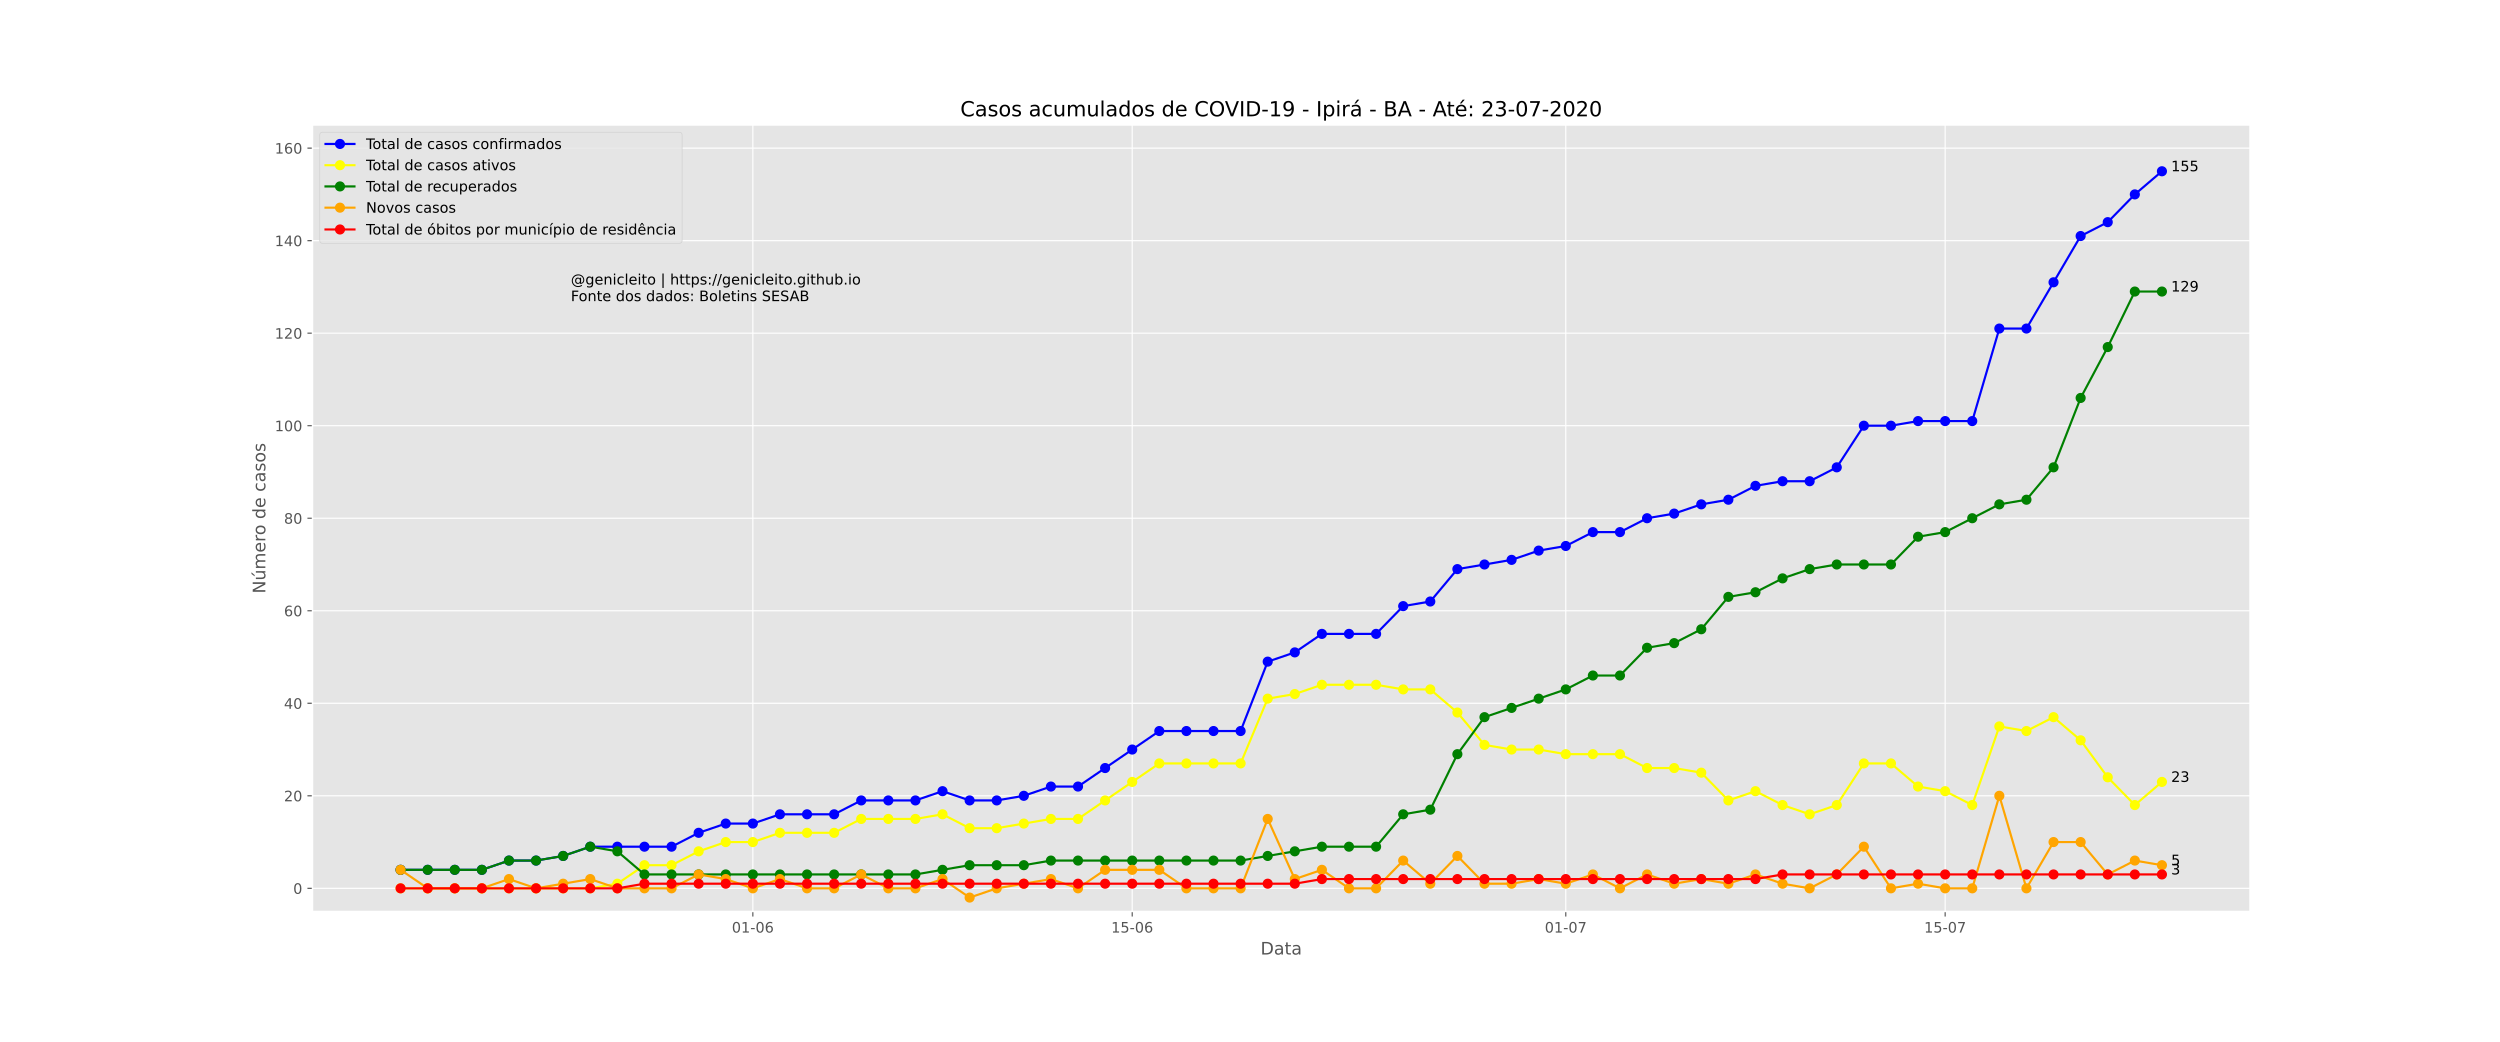 <?xml version="1.0" encoding="utf-8" standalone="no"?>
<!DOCTYPE svg PUBLIC "-//W3C//DTD SVG 1.1//EN"
  "http://www.w3.org/Graphics/SVG/1.1/DTD/svg11.dtd">
<!-- Created with matplotlib (https://matplotlib.org/) -->
<svg height="720pt" version="1.1" viewBox="0 0 1728 720" width="1728pt" xmlns="http://www.w3.org/2000/svg" xmlns:xlink="http://www.w3.org/1999/xlink">
 <defs>
  <style type="text/css">*{stroke-linecap:butt;stroke-linejoin:round;}</style>
 </defs>
 <g id="figure_1">
  <g id="patch_1">
   <path d="M 0 720 
L 1728 720 
L 1728 0 
L 0 0 
z
" style="fill:#ffffff;"/>
  </g>
  <g id="axes_1">
   <g id="patch_2">
    <path d="M 216 630 
L 1555.2 630 
L 1555.2 86.4 
L 216 86.4 
z
" style="fill:#e5e5e5;"/>
   </g>
   <g id="matplotlib.axis_1">
    <g id="xtick_1">
     <g id="line2d_1">
      <path clip-path="url(#p112239b3d3)" d="M 520.364 630 
L 520.364 86.4 
" style="fill:none;stroke:#ffffff;stroke-linecap:square;stroke-width:0.8;"/>
     </g>
     <g id="line2d_2">
      <defs>
       <path d="M 0 0 
L 0 3.5 
" id="me3c2644ada" style="stroke:#555555;stroke-width:0.8;"/>
      </defs>
      <g>
       <use style="fill:#555555;stroke:#555555;stroke-width:0.8;" x="520.364" xlink:href="#me3c2644ada" y="630"/>
      </g>
     </g>
     <g id="text_1">
      <!-- 01-06 -->
      <g style="fill:#555555;" transform="translate(505.835 644.598)scale(0.1 -0.1)">
       <defs>
        <path d="M 31.781 66.406 
Q 24.172 66.406 20.328 58.906 
Q 16.5 51.422 16.5 36.375 
Q 16.5 21.391 20.328 13.891 
Q 24.172 6.391 31.781 6.391 
Q 39.453 6.391 43.281 13.891 
Q 47.125 21.391 47.125 36.375 
Q 47.125 51.422 43.281 58.906 
Q 39.453 66.406 31.781 66.406 
z
M 31.781 74.219 
Q 44.047 74.219 50.516 64.516 
Q 56.984 54.828 56.984 36.375 
Q 56.984 17.969 50.516 8.266 
Q 44.047 -1.422 31.781 -1.422 
Q 19.531 -1.422 13.062 8.266 
Q 6.594 17.969 6.594 36.375 
Q 6.594 54.828 13.062 64.516 
Q 19.531 74.219 31.781 74.219 
z
" id="DejaVuSans-48"/>
        <path d="M 12.406 8.297 
L 28.516 8.297 
L 28.516 63.922 
L 10.984 60.406 
L 10.984 69.391 
L 28.422 72.906 
L 38.281 72.906 
L 38.281 8.297 
L 54.391 8.297 
L 54.391 0 
L 12.406 0 
z
" id="DejaVuSans-49"/>
        <path d="M 4.891 31.391 
L 31.203 31.391 
L 31.203 23.391 
L 4.891 23.391 
z
" id="DejaVuSans-45"/>
        <path d="M 33.016 40.375 
Q 26.375 40.375 22.484 35.828 
Q 18.609 31.297 18.609 23.391 
Q 18.609 15.531 22.484 10.953 
Q 26.375 6.391 33.016 6.391 
Q 39.656 6.391 43.531 10.953 
Q 47.406 15.531 47.406 23.391 
Q 47.406 31.297 43.531 35.828 
Q 39.656 40.375 33.016 40.375 
z
M 52.594 71.297 
L 52.594 62.312 
Q 48.875 64.062 45.094 64.984 
Q 41.312 65.922 37.594 65.922 
Q 27.828 65.922 22.672 59.328 
Q 17.531 52.734 16.797 39.406 
Q 19.672 43.656 24.016 45.922 
Q 28.375 48.188 33.594 48.188 
Q 44.578 48.188 50.953 41.516 
Q 57.328 34.859 57.328 23.391 
Q 57.328 12.156 50.688 5.359 
Q 44.047 -1.422 33.016 -1.422 
Q 20.359 -1.422 13.672 8.266 
Q 6.984 17.969 6.984 36.375 
Q 6.984 53.656 15.188 63.938 
Q 23.391 74.219 37.203 74.219 
Q 40.922 74.219 44.703 73.484 
Q 48.484 72.75 52.594 71.297 
z
" id="DejaVuSans-54"/>
       </defs>
       <use xlink:href="#DejaVuSans-48"/>
       <use x="63.623" xlink:href="#DejaVuSans-49"/>
       <use x="127.246" xlink:href="#DejaVuSans-45"/>
       <use x="163.33" xlink:href="#DejaVuSans-48"/>
       <use x="226.953" xlink:href="#DejaVuSans-54"/>
      </g>
     </g>
    </g>
    <g id="xtick_2">
     <g id="line2d_3">
      <path clip-path="url(#p112239b3d3)" d="M 782.585 630 
L 782.585 86.4 
" style="fill:none;stroke:#ffffff;stroke-linecap:square;stroke-width:0.8;"/>
     </g>
     <g id="line2d_4">
      <g>
       <use style="fill:#555555;stroke:#555555;stroke-width:0.8;" x="782.585" xlink:href="#me3c2644ada" y="630"/>
      </g>
     </g>
     <g id="text_2">
      <!-- 15-06 -->
      <g style="fill:#555555;" transform="translate(768.056 644.598)scale(0.1 -0.1)">
       <defs>
        <path d="M 10.797 72.906 
L 49.516 72.906 
L 49.516 64.594 
L 19.828 64.594 
L 19.828 46.734 
Q 21.969 47.469 24.109 47.828 
Q 26.266 48.188 28.422 48.188 
Q 40.625 48.188 47.75 41.5 
Q 54.891 34.812 54.891 23.391 
Q 54.891 11.625 47.562 5.094 
Q 40.234 -1.422 26.906 -1.422 
Q 22.312 -1.422 17.547 -0.641 
Q 12.797 0.141 7.719 1.703 
L 7.719 11.625 
Q 12.109 9.234 16.797 8.062 
Q 21.484 6.891 26.703 6.891 
Q 35.156 6.891 40.078 11.328 
Q 45.016 15.766 45.016 23.391 
Q 45.016 31 40.078 35.438 
Q 35.156 39.891 26.703 39.891 
Q 22.75 39.891 18.812 39.016 
Q 14.891 38.141 10.797 36.281 
z
" id="DejaVuSans-53"/>
       </defs>
       <use xlink:href="#DejaVuSans-49"/>
       <use x="63.623" xlink:href="#DejaVuSans-53"/>
       <use x="127.246" xlink:href="#DejaVuSans-45"/>
       <use x="163.33" xlink:href="#DejaVuSans-48"/>
       <use x="226.953" xlink:href="#DejaVuSans-54"/>
      </g>
     </g>
    </g>
    <g id="xtick_3">
     <g id="line2d_5">
      <path clip-path="url(#p112239b3d3)" d="M 1082.266 630 
L 1082.266 86.4 
" style="fill:none;stroke:#ffffff;stroke-linecap:square;stroke-width:0.8;"/>
     </g>
     <g id="line2d_6">
      <g>
       <use style="fill:#555555;stroke:#555555;stroke-width:0.8;" x="1082.266" xlink:href="#me3c2644ada" y="630"/>
      </g>
     </g>
     <g id="text_3">
      <!-- 01-07 -->
      <g style="fill:#555555;" transform="translate(1067.737 644.598)scale(0.1 -0.1)">
       <defs>
        <path d="M 8.203 72.906 
L 55.078 72.906 
L 55.078 68.703 
L 28.609 0 
L 18.312 0 
L 43.219 64.594 
L 8.203 64.594 
z
" id="DejaVuSans-55"/>
       </defs>
       <use xlink:href="#DejaVuSans-48"/>
       <use x="63.623" xlink:href="#DejaVuSans-49"/>
       <use x="127.246" xlink:href="#DejaVuSans-45"/>
       <use x="163.33" xlink:href="#DejaVuSans-48"/>
       <use x="226.953" xlink:href="#DejaVuSans-55"/>
      </g>
     </g>
    </g>
    <g id="xtick_4">
     <g id="line2d_7">
      <path clip-path="url(#p112239b3d3)" d="M 1344.487 630 
L 1344.487 86.4 
" style="fill:none;stroke:#ffffff;stroke-linecap:square;stroke-width:0.8;"/>
     </g>
     <g id="line2d_8">
      <g>
       <use style="fill:#555555;stroke:#555555;stroke-width:0.8;" x="1344.487" xlink:href="#me3c2644ada" y="630"/>
      </g>
     </g>
     <g id="text_4">
      <!-- 15-07 -->
      <g style="fill:#555555;" transform="translate(1329.958 644.598)scale(0.1 -0.1)">
       <use xlink:href="#DejaVuSans-49"/>
       <use x="63.623" xlink:href="#DejaVuSans-53"/>
       <use x="127.246" xlink:href="#DejaVuSans-45"/>
       <use x="163.33" xlink:href="#DejaVuSans-48"/>
       <use x="226.953" xlink:href="#DejaVuSans-55"/>
      </g>
     </g>
    </g>
    <g id="text_5">
     <!-- Data -->
     <g style="fill:#555555;" transform="translate(871.274 659.796)scale(0.12 -0.12)">
      <defs>
       <path d="M 19.672 64.797 
L 19.672 8.109 
L 31.594 8.109 
Q 46.688 8.109 53.688 14.938 
Q 60.688 21.781 60.688 36.531 
Q 60.688 51.172 53.688 57.984 
Q 46.688 64.797 31.594 64.797 
z
M 9.812 72.906 
L 30.078 72.906 
Q 51.266 72.906 61.172 64.094 
Q 71.094 55.281 71.094 36.531 
Q 71.094 17.672 61.125 8.828 
Q 51.172 0 30.078 0 
L 9.812 0 
z
" id="DejaVuSans-68"/>
       <path d="M 34.281 27.484 
Q 23.391 27.484 19.188 25 
Q 14.984 22.516 14.984 16.5 
Q 14.984 11.719 18.141 8.906 
Q 21.297 6.109 26.703 6.109 
Q 34.188 6.109 38.703 11.406 
Q 43.219 16.703 43.219 25.484 
L 43.219 27.484 
z
M 52.203 31.203 
L 52.203 0 
L 43.219 0 
L 43.219 8.297 
Q 40.141 3.328 35.547 0.953 
Q 30.953 -1.422 24.312 -1.422 
Q 15.922 -1.422 10.953 3.297 
Q 6 8.016 6 15.922 
Q 6 25.141 12.172 29.828 
Q 18.359 34.516 30.609 34.516 
L 43.219 34.516 
L 43.219 35.406 
Q 43.219 41.609 39.141 45 
Q 35.062 48.391 27.688 48.391 
Q 23 48.391 18.547 47.266 
Q 14.109 46.141 10.016 43.891 
L 10.016 52.203 
Q 14.938 54.109 19.578 55.047 
Q 24.219 56 28.609 56 
Q 40.484 56 46.344 49.844 
Q 52.203 43.703 52.203 31.203 
z
" id="DejaVuSans-97"/>
       <path d="M 18.312 70.219 
L 18.312 54.688 
L 36.812 54.688 
L 36.812 47.703 
L 18.312 47.703 
L 18.312 18.016 
Q 18.312 11.328 20.141 9.422 
Q 21.969 7.516 27.594 7.516 
L 36.812 7.516 
L 36.812 0 
L 27.594 0 
Q 17.188 0 13.234 3.875 
Q 9.281 7.766 9.281 18.016 
L 9.281 47.703 
L 2.688 47.703 
L 2.688 54.688 
L 9.281 54.688 
L 9.281 70.219 
z
" id="DejaVuSans-116"/>
      </defs>
      <use xlink:href="#DejaVuSans-68"/>
      <use x="77.002" xlink:href="#DejaVuSans-97"/>
      <use x="138.281" xlink:href="#DejaVuSans-116"/>
      <use x="177.49" xlink:href="#DejaVuSans-97"/>
     </g>
    </g>
   </g>
   <g id="matplotlib.axis_2">
    <g id="ytick_1">
     <g id="line2d_9">
      <path clip-path="url(#p112239b3d3)" d="M 216 614.012 
L 1555.2 614.012 
" style="fill:none;stroke:#ffffff;stroke-linecap:square;stroke-width:0.8;"/>
     </g>
     <g id="line2d_10">
      <defs>
       <path d="M 0 0 
L -3.5 0 
" id="m2a8cf98fe1" style="stroke:#555555;stroke-width:0.8;"/>
      </defs>
      <g>
       <use style="fill:#555555;stroke:#555555;stroke-width:0.8;" x="216" xlink:href="#m2a8cf98fe1" y="614.012"/>
      </g>
     </g>
     <g id="text_6">
      <!-- 0 -->
      <g style="fill:#555555;" transform="translate(202.637 617.811)scale(0.1 -0.1)">
       <use xlink:href="#DejaVuSans-48"/>
      </g>
     </g>
    </g>
    <g id="ytick_2">
     <g id="line2d_11">
      <path clip-path="url(#p112239b3d3)" d="M 216 550.059 
L 1555.2 550.059 
" style="fill:none;stroke:#ffffff;stroke-linecap:square;stroke-width:0.8;"/>
     </g>
     <g id="line2d_12">
      <g>
       <use style="fill:#555555;stroke:#555555;stroke-width:0.8;" x="216" xlink:href="#m2a8cf98fe1" y="550.059"/>
      </g>
     </g>
     <g id="text_7">
      <!-- 20 -->
      <g style="fill:#555555;" transform="translate(196.275 553.858)scale(0.1 -0.1)">
       <defs>
        <path d="M 19.188 8.297 
L 53.609 8.297 
L 53.609 0 
L 7.328 0 
L 7.328 8.297 
Q 12.938 14.109 22.625 23.891 
Q 32.328 33.688 34.812 36.531 
Q 39.547 41.844 41.422 45.531 
Q 43.312 49.219 43.312 52.781 
Q 43.312 58.594 39.234 62.25 
Q 35.156 65.922 28.609 65.922 
Q 23.969 65.922 18.812 64.312 
Q 13.672 62.703 7.812 59.422 
L 7.812 69.391 
Q 13.766 71.781 18.938 73 
Q 24.125 74.219 28.422 74.219 
Q 39.75 74.219 46.484 68.547 
Q 53.219 62.891 53.219 53.422 
Q 53.219 48.922 51.531 44.891 
Q 49.859 40.875 45.406 35.406 
Q 44.188 33.984 37.641 27.219 
Q 31.109 20.453 19.188 8.297 
z
" id="DejaVuSans-50"/>
       </defs>
       <use xlink:href="#DejaVuSans-50"/>
       <use x="63.623" xlink:href="#DejaVuSans-48"/>
      </g>
     </g>
    </g>
    <g id="ytick_3">
     <g id="line2d_13">
      <path clip-path="url(#p112239b3d3)" d="M 216 486.106 
L 1555.2 486.106 
" style="fill:none;stroke:#ffffff;stroke-linecap:square;stroke-width:0.8;"/>
     </g>
     <g id="line2d_14">
      <g>
       <use style="fill:#555555;stroke:#555555;stroke-width:0.8;" x="216" xlink:href="#m2a8cf98fe1" y="486.106"/>
      </g>
     </g>
     <g id="text_8">
      <!-- 40 -->
      <g style="fill:#555555;" transform="translate(196.275 489.905)scale(0.1 -0.1)">
       <defs>
        <path d="M 37.797 64.312 
L 12.891 25.391 
L 37.797 25.391 
z
M 35.203 72.906 
L 47.609 72.906 
L 47.609 25.391 
L 58.016 25.391 
L 58.016 17.188 
L 47.609 17.188 
L 47.609 0 
L 37.797 0 
L 37.797 17.188 
L 4.891 17.188 
L 4.891 26.703 
z
" id="DejaVuSans-52"/>
       </defs>
       <use xlink:href="#DejaVuSans-52"/>
       <use x="63.623" xlink:href="#DejaVuSans-48"/>
      </g>
     </g>
    </g>
    <g id="ytick_4">
     <g id="line2d_15">
      <path clip-path="url(#p112239b3d3)" d="M 216 422.153 
L 1555.2 422.153 
" style="fill:none;stroke:#ffffff;stroke-linecap:square;stroke-width:0.8;"/>
     </g>
     <g id="line2d_16">
      <g>
       <use style="fill:#555555;stroke:#555555;stroke-width:0.8;" x="216" xlink:href="#m2a8cf98fe1" y="422.153"/>
      </g>
     </g>
     <g id="text_9">
      <!-- 60 -->
      <g style="fill:#555555;" transform="translate(196.275 425.952)scale(0.1 -0.1)">
       <use xlink:href="#DejaVuSans-54"/>
       <use x="63.623" xlink:href="#DejaVuSans-48"/>
      </g>
     </g>
    </g>
    <g id="ytick_5">
     <g id="line2d_17">
      <path clip-path="url(#p112239b3d3)" d="M 216 358.2 
L 1555.2 358.2 
" style="fill:none;stroke:#ffffff;stroke-linecap:square;stroke-width:0.8;"/>
     </g>
     <g id="line2d_18">
      <g>
       <use style="fill:#555555;stroke:#555555;stroke-width:0.8;" x="216" xlink:href="#m2a8cf98fe1" y="358.2"/>
      </g>
     </g>
     <g id="text_10">
      <!-- 80 -->
      <g style="fill:#555555;" transform="translate(196.275 361.999)scale(0.1 -0.1)">
       <defs>
        <path d="M 31.781 34.625 
Q 24.75 34.625 20.719 30.859 
Q 16.703 27.094 16.703 20.516 
Q 16.703 13.922 20.719 10.156 
Q 24.75 6.391 31.781 6.391 
Q 38.812 6.391 42.859 10.172 
Q 46.922 13.969 46.922 20.516 
Q 46.922 27.094 42.891 30.859 
Q 38.875 34.625 31.781 34.625 
z
M 21.922 38.812 
Q 15.578 40.375 12.031 44.719 
Q 8.5 49.078 8.5 55.328 
Q 8.5 64.062 14.719 69.141 
Q 20.953 74.219 31.781 74.219 
Q 42.672 74.219 48.875 69.141 
Q 55.078 64.062 55.078 55.328 
Q 55.078 49.078 51.531 44.719 
Q 48 40.375 41.703 38.812 
Q 48.828 37.156 52.797 32.312 
Q 56.781 27.484 56.781 20.516 
Q 56.781 9.906 50.312 4.234 
Q 43.844 -1.422 31.781 -1.422 
Q 19.734 -1.422 13.25 4.234 
Q 6.781 9.906 6.781 20.516 
Q 6.781 27.484 10.781 32.312 
Q 14.797 37.156 21.922 38.812 
z
M 18.312 54.391 
Q 18.312 48.734 21.844 45.562 
Q 25.391 42.391 31.781 42.391 
Q 38.141 42.391 41.719 45.562 
Q 45.312 48.734 45.312 54.391 
Q 45.312 60.062 41.719 63.234 
Q 38.141 66.406 31.781 66.406 
Q 25.391 66.406 21.844 63.234 
Q 18.312 60.062 18.312 54.391 
z
" id="DejaVuSans-56"/>
       </defs>
       <use xlink:href="#DejaVuSans-56"/>
       <use x="63.623" xlink:href="#DejaVuSans-48"/>
      </g>
     </g>
    </g>
    <g id="ytick_6">
     <g id="line2d_19">
      <path clip-path="url(#p112239b3d3)" d="M 216 294.247 
L 1555.2 294.247 
" style="fill:none;stroke:#ffffff;stroke-linecap:square;stroke-width:0.8;"/>
     </g>
     <g id="line2d_20">
      <g>
       <use style="fill:#555555;stroke:#555555;stroke-width:0.8;" x="216" xlink:href="#m2a8cf98fe1" y="294.247"/>
      </g>
     </g>
     <g id="text_11">
      <!-- 100 -->
      <g style="fill:#555555;" transform="translate(189.912 298.046)scale(0.1 -0.1)">
       <use xlink:href="#DejaVuSans-49"/>
       <use x="63.623" xlink:href="#DejaVuSans-48"/>
       <use x="127.246" xlink:href="#DejaVuSans-48"/>
      </g>
     </g>
    </g>
    <g id="ytick_7">
     <g id="line2d_21">
      <path clip-path="url(#p112239b3d3)" d="M 216 230.294 
L 1555.2 230.294 
" style="fill:none;stroke:#ffffff;stroke-linecap:square;stroke-width:0.8;"/>
     </g>
     <g id="line2d_22">
      <g>
       <use style="fill:#555555;stroke:#555555;stroke-width:0.8;" x="216" xlink:href="#m2a8cf98fe1" y="230.294"/>
      </g>
     </g>
     <g id="text_12">
      <!-- 120 -->
      <g style="fill:#555555;" transform="translate(189.912 234.093)scale(0.1 -0.1)">
       <use xlink:href="#DejaVuSans-49"/>
       <use x="63.623" xlink:href="#DejaVuSans-50"/>
       <use x="127.246" xlink:href="#DejaVuSans-48"/>
      </g>
     </g>
    </g>
    <g id="ytick_8">
     <g id="line2d_23">
      <path clip-path="url(#p112239b3d3)" d="M 216 166.341 
L 1555.2 166.341 
" style="fill:none;stroke:#ffffff;stroke-linecap:square;stroke-width:0.8;"/>
     </g>
     <g id="line2d_24">
      <g>
       <use style="fill:#555555;stroke:#555555;stroke-width:0.8;" x="216" xlink:href="#m2a8cf98fe1" y="166.341"/>
      </g>
     </g>
     <g id="text_13">
      <!-- 140 -->
      <g style="fill:#555555;" transform="translate(189.912 170.14)scale(0.1 -0.1)">
       <use xlink:href="#DejaVuSans-49"/>
       <use x="63.623" xlink:href="#DejaVuSans-52"/>
       <use x="127.246" xlink:href="#DejaVuSans-48"/>
      </g>
     </g>
    </g>
    <g id="ytick_9">
     <g id="line2d_25">
      <path clip-path="url(#p112239b3d3)" d="M 216 102.388 
L 1555.2 102.388 
" style="fill:none;stroke:#ffffff;stroke-linecap:square;stroke-width:0.8;"/>
     </g>
     <g id="line2d_26">
      <g>
       <use style="fill:#555555;stroke:#555555;stroke-width:0.8;" x="216" xlink:href="#m2a8cf98fe1" y="102.388"/>
      </g>
     </g>
     <g id="text_14">
      <!-- 160 -->
      <g style="fill:#555555;" transform="translate(189.912 106.187)scale(0.1 -0.1)">
       <use xlink:href="#DejaVuSans-49"/>
       <use x="63.623" xlink:href="#DejaVuSans-54"/>
       <use x="127.246" xlink:href="#DejaVuSans-48"/>
      </g>
     </g>
    </g>
    <g id="text_15">
     <!-- Número de casos -->
     <g style="fill:#555555;" transform="translate(183.417 410.243)rotate(-90)scale(0.12 -0.12)">
      <defs>
       <path d="M 9.812 72.906 
L 23.094 72.906 
L 55.422 11.922 
L 55.422 72.906 
L 64.984 72.906 
L 64.984 0 
L 51.703 0 
L 19.391 60.984 
L 19.391 0 
L 9.812 0 
z
" id="DejaVuSans-78"/>
       <path d="M 8.5 21.578 
L 8.5 54.688 
L 17.484 54.688 
L 17.484 21.922 
Q 17.484 14.156 20.5 10.266 
Q 23.531 6.391 29.594 6.391 
Q 36.859 6.391 41.078 11.031 
Q 45.312 15.672 45.312 23.688 
L 45.312 54.688 
L 54.297 54.688 
L 54.297 0 
L 45.312 0 
L 45.312 8.406 
Q 42.047 3.422 37.719 1 
Q 33.406 -1.422 27.688 -1.422 
Q 18.266 -1.422 13.375 4.438 
Q 8.5 10.297 8.5 21.578 
z
M 31.109 56 
z
M 37.781 79.984 
L 47.5 79.984 
L 31.594 61.625 
L 24.109 61.625 
z
" id="DejaVuSans-250"/>
       <path d="M 52 44.188 
Q 55.375 50.25 60.062 53.125 
Q 64.75 56 71.094 56 
Q 79.641 56 84.281 50.016 
Q 88.922 44.047 88.922 33.016 
L 88.922 0 
L 79.891 0 
L 79.891 32.719 
Q 79.891 40.578 77.094 44.375 
Q 74.312 48.188 68.609 48.188 
Q 61.625 48.188 57.562 43.547 
Q 53.516 38.922 53.516 30.906 
L 53.516 0 
L 44.484 0 
L 44.484 32.719 
Q 44.484 40.625 41.703 44.406 
Q 38.922 48.188 33.109 48.188 
Q 26.219 48.188 22.156 43.531 
Q 18.109 38.875 18.109 30.906 
L 18.109 0 
L 9.078 0 
L 9.078 54.688 
L 18.109 54.688 
L 18.109 46.188 
Q 21.188 51.219 25.484 53.609 
Q 29.781 56 35.688 56 
Q 41.656 56 45.828 52.969 
Q 50 49.953 52 44.188 
z
" id="DejaVuSans-109"/>
       <path d="M 56.203 29.594 
L 56.203 25.203 
L 14.891 25.203 
Q 15.484 15.922 20.484 11.062 
Q 25.484 6.203 34.422 6.203 
Q 39.594 6.203 44.453 7.469 
Q 49.312 8.734 54.109 11.281 
L 54.109 2.781 
Q 49.266 0.734 44.188 -0.344 
Q 39.109 -1.422 33.891 -1.422 
Q 20.797 -1.422 13.156 6.188 
Q 5.516 13.812 5.516 26.812 
Q 5.516 40.234 12.766 48.109 
Q 20.016 56 32.328 56 
Q 43.359 56 49.781 48.891 
Q 56.203 41.797 56.203 29.594 
z
M 47.219 32.234 
Q 47.125 39.594 43.094 43.984 
Q 39.062 48.391 32.422 48.391 
Q 24.906 48.391 20.391 44.141 
Q 15.875 39.891 15.188 32.172 
z
" id="DejaVuSans-101"/>
       <path d="M 41.109 46.297 
Q 39.594 47.172 37.812 47.578 
Q 36.031 48 33.891 48 
Q 26.266 48 22.188 43.047 
Q 18.109 38.094 18.109 28.812 
L 18.109 0 
L 9.078 0 
L 9.078 54.688 
L 18.109 54.688 
L 18.109 46.188 
Q 20.953 51.172 25.484 53.578 
Q 30.031 56 36.531 56 
Q 37.453 56 38.578 55.875 
Q 39.703 55.766 41.062 55.516 
z
" id="DejaVuSans-114"/>
       <path d="M 30.609 48.391 
Q 23.391 48.391 19.188 42.75 
Q 14.984 37.109 14.984 27.297 
Q 14.984 17.484 19.156 11.844 
Q 23.344 6.203 30.609 6.203 
Q 37.797 6.203 41.984 11.859 
Q 46.188 17.531 46.188 27.297 
Q 46.188 37.016 41.984 42.703 
Q 37.797 48.391 30.609 48.391 
z
M 30.609 56 
Q 42.328 56 49.016 48.375 
Q 55.719 40.766 55.719 27.297 
Q 55.719 13.875 49.016 6.219 
Q 42.328 -1.422 30.609 -1.422 
Q 18.844 -1.422 12.172 6.219 
Q 5.516 13.875 5.516 27.297 
Q 5.516 40.766 12.172 48.375 
Q 18.844 56 30.609 56 
z
" id="DejaVuSans-111"/>
       <path id="DejaVuSans-32"/>
       <path d="M 45.406 46.391 
L 45.406 75.984 
L 54.391 75.984 
L 54.391 0 
L 45.406 0 
L 45.406 8.203 
Q 42.578 3.328 38.25 0.953 
Q 33.938 -1.422 27.875 -1.422 
Q 17.969 -1.422 11.734 6.484 
Q 5.516 14.406 5.516 27.297 
Q 5.516 40.188 11.734 48.094 
Q 17.969 56 27.875 56 
Q 33.938 56 38.25 53.625 
Q 42.578 51.266 45.406 46.391 
z
M 14.797 27.297 
Q 14.797 17.391 18.875 11.75 
Q 22.953 6.109 30.078 6.109 
Q 37.203 6.109 41.297 11.75 
Q 45.406 17.391 45.406 27.297 
Q 45.406 37.203 41.297 42.844 
Q 37.203 48.484 30.078 48.484 
Q 22.953 48.484 18.875 42.844 
Q 14.797 37.203 14.797 27.297 
z
" id="DejaVuSans-100"/>
       <path d="M 48.781 52.594 
L 48.781 44.188 
Q 44.969 46.297 41.141 47.344 
Q 37.312 48.391 33.406 48.391 
Q 24.656 48.391 19.812 42.844 
Q 14.984 37.312 14.984 27.297 
Q 14.984 17.281 19.812 11.734 
Q 24.656 6.203 33.406 6.203 
Q 37.312 6.203 41.141 7.25 
Q 44.969 8.297 48.781 10.406 
L 48.781 2.094 
Q 45.016 0.344 40.984 -0.531 
Q 36.969 -1.422 32.422 -1.422 
Q 20.062 -1.422 12.781 6.344 
Q 5.516 14.109 5.516 27.297 
Q 5.516 40.672 12.859 48.328 
Q 20.219 56 33.016 56 
Q 37.156 56 41.109 55.141 
Q 45.062 54.297 48.781 52.594 
z
" id="DejaVuSans-99"/>
       <path d="M 44.281 53.078 
L 44.281 44.578 
Q 40.484 46.531 36.375 47.5 
Q 32.281 48.484 27.875 48.484 
Q 21.188 48.484 17.844 46.438 
Q 14.5 44.391 14.5 40.281 
Q 14.5 37.156 16.891 35.375 
Q 19.281 33.594 26.516 31.984 
L 29.594 31.297 
Q 39.156 29.25 43.188 25.516 
Q 47.219 21.781 47.219 15.094 
Q 47.219 7.469 41.188 3.016 
Q 35.156 -1.422 24.609 -1.422 
Q 20.219 -1.422 15.453 -0.562 
Q 10.688 0.297 5.422 2 
L 5.422 11.281 
Q 10.406 8.688 15.234 7.391 
Q 20.062 6.109 24.812 6.109 
Q 31.156 6.109 34.562 8.281 
Q 37.984 10.453 37.984 14.406 
Q 37.984 18.062 35.516 20.016 
Q 33.062 21.969 24.703 23.781 
L 21.578 24.516 
Q 13.234 26.266 9.516 29.906 
Q 5.812 33.547 5.812 39.891 
Q 5.812 47.609 11.281 51.797 
Q 16.75 56 26.812 56 
Q 31.781 56 36.172 55.266 
Q 40.578 54.547 44.281 53.078 
z
" id="DejaVuSans-115"/>
      </defs>
      <use xlink:href="#DejaVuSans-78"/>
      <use x="74.805" xlink:href="#DejaVuSans-250"/>
      <use x="138.184" xlink:href="#DejaVuSans-109"/>
      <use x="235.596" xlink:href="#DejaVuSans-101"/>
      <use x="297.119" xlink:href="#DejaVuSans-114"/>
      <use x="335.982" xlink:href="#DejaVuSans-111"/>
      <use x="397.164" xlink:href="#DejaVuSans-32"/>
      <use x="428.951" xlink:href="#DejaVuSans-100"/>
      <use x="492.428" xlink:href="#DejaVuSans-101"/>
      <use x="553.951" xlink:href="#DejaVuSans-32"/>
      <use x="585.738" xlink:href="#DejaVuSans-99"/>
      <use x="640.719" xlink:href="#DejaVuSans-97"/>
      <use x="701.998" xlink:href="#DejaVuSans-115"/>
      <use x="754.098" xlink:href="#DejaVuSans-111"/>
      <use x="815.279" xlink:href="#DejaVuSans-115"/>
     </g>
    </g>
   </g>
   <g id="line2d_27">
    <path clip-path="url(#p112239b3d3)" d="M 276.873 601.221 
L 295.603 601.221 
L 314.333 601.221 
L 333.063 601.221 
L 351.793 594.826 
L 370.523 594.826 
L 389.253 591.628 
L 407.983 585.233 
L 426.713 585.233 
L 445.443 585.233 
L 464.173 585.233 
L 482.903 575.64 
L 501.634 569.245 
L 520.364 569.245 
L 539.094 562.849 
L 557.824 562.849 
L 576.554 562.849 
L 595.284 553.256 
L 614.014 553.256 
L 632.744 553.256 
L 651.474 546.861 
L 670.204 553.256 
L 688.934 553.256 
L 707.664 550.059 
L 726.394 543.664 
L 745.124 543.664 
L 763.855 530.873 
L 782.585 518.082 
L 801.315 505.292 
L 820.045 505.292 
L 838.775 505.292 
L 857.505 505.292 
L 876.235 457.327 
L 894.965 450.932 
L 913.695 438.141 
L 932.425 438.141 
L 951.155 438.141 
L 969.885 418.955 
L 988.615 415.758 
L 1007.345 393.374 
L 1026.076 390.176 
L 1044.806 386.979 
L 1063.536 380.584 
L 1082.266 377.386 
L 1100.996 367.793 
L 1119.726 367.793 
L 1138.456 358.2 
L 1157.186 355.002 
L 1175.916 348.607 
L 1194.646 345.409 
L 1213.376 335.816 
L 1232.106 332.619 
L 1250.836 332.619 
L 1269.566 323.026 
L 1288.297 294.247 
L 1307.027 294.247 
L 1325.757 291.049 
L 1344.487 291.049 
L 1363.217 291.049 
L 1381.947 227.096 
L 1400.677 227.096 
L 1419.407 195.12 
L 1438.137 163.144 
L 1456.867 153.551 
L 1475.597 134.365 
L 1494.327 118.376 
" style="fill:none;stroke:#0000ff;stroke-linecap:square;stroke-width:1.5;"/>
    <defs>
     <path d="M 0 3 
C 0.796 3 1.559 2.684 2.121 2.121 
C 2.684 1.559 3 0.796 3 0 
C 3 -0.796 2.684 -1.559 2.121 -2.121 
C 1.559 -2.684 0.796 -3 0 -3 
C -0.796 -3 -1.559 -2.684 -2.121 -2.121 
C -2.684 -1.559 -3 -0.796 -3 0 
C -3 0.796 -2.684 1.559 -2.121 2.121 
C -1.559 2.684 -0.796 3 0 3 
z
" id="m1d0c8d2a18" style="stroke:#0000ff;"/>
    </defs>
    <g clip-path="url(#p112239b3d3)">
     <use style="fill:#0000ff;stroke:#0000ff;" x="276.873" xlink:href="#m1d0c8d2a18" y="601.221"/>
     <use style="fill:#0000ff;stroke:#0000ff;" x="295.603" xlink:href="#m1d0c8d2a18" y="601.221"/>
     <use style="fill:#0000ff;stroke:#0000ff;" x="314.333" xlink:href="#m1d0c8d2a18" y="601.221"/>
     <use style="fill:#0000ff;stroke:#0000ff;" x="333.063" xlink:href="#m1d0c8d2a18" y="601.221"/>
     <use style="fill:#0000ff;stroke:#0000ff;" x="351.793" xlink:href="#m1d0c8d2a18" y="594.826"/>
     <use style="fill:#0000ff;stroke:#0000ff;" x="370.523" xlink:href="#m1d0c8d2a18" y="594.826"/>
     <use style="fill:#0000ff;stroke:#0000ff;" x="389.253" xlink:href="#m1d0c8d2a18" y="591.628"/>
     <use style="fill:#0000ff;stroke:#0000ff;" x="407.983" xlink:href="#m1d0c8d2a18" y="585.233"/>
     <use style="fill:#0000ff;stroke:#0000ff;" x="426.713" xlink:href="#m1d0c8d2a18" y="585.233"/>
     <use style="fill:#0000ff;stroke:#0000ff;" x="445.443" xlink:href="#m1d0c8d2a18" y="585.233"/>
     <use style="fill:#0000ff;stroke:#0000ff;" x="464.173" xlink:href="#m1d0c8d2a18" y="585.233"/>
     <use style="fill:#0000ff;stroke:#0000ff;" x="482.903" xlink:href="#m1d0c8d2a18" y="575.64"/>
     <use style="fill:#0000ff;stroke:#0000ff;" x="501.634" xlink:href="#m1d0c8d2a18" y="569.245"/>
     <use style="fill:#0000ff;stroke:#0000ff;" x="520.364" xlink:href="#m1d0c8d2a18" y="569.245"/>
     <use style="fill:#0000ff;stroke:#0000ff;" x="539.094" xlink:href="#m1d0c8d2a18" y="562.849"/>
     <use style="fill:#0000ff;stroke:#0000ff;" x="557.824" xlink:href="#m1d0c8d2a18" y="562.849"/>
     <use style="fill:#0000ff;stroke:#0000ff;" x="576.554" xlink:href="#m1d0c8d2a18" y="562.849"/>
     <use style="fill:#0000ff;stroke:#0000ff;" x="595.284" xlink:href="#m1d0c8d2a18" y="553.256"/>
     <use style="fill:#0000ff;stroke:#0000ff;" x="614.014" xlink:href="#m1d0c8d2a18" y="553.256"/>
     <use style="fill:#0000ff;stroke:#0000ff;" x="632.744" xlink:href="#m1d0c8d2a18" y="553.256"/>
     <use style="fill:#0000ff;stroke:#0000ff;" x="651.474" xlink:href="#m1d0c8d2a18" y="546.861"/>
     <use style="fill:#0000ff;stroke:#0000ff;" x="670.204" xlink:href="#m1d0c8d2a18" y="553.256"/>
     <use style="fill:#0000ff;stroke:#0000ff;" x="688.934" xlink:href="#m1d0c8d2a18" y="553.256"/>
     <use style="fill:#0000ff;stroke:#0000ff;" x="707.664" xlink:href="#m1d0c8d2a18" y="550.059"/>
     <use style="fill:#0000ff;stroke:#0000ff;" x="726.394" xlink:href="#m1d0c8d2a18" y="543.664"/>
     <use style="fill:#0000ff;stroke:#0000ff;" x="745.124" xlink:href="#m1d0c8d2a18" y="543.664"/>
     <use style="fill:#0000ff;stroke:#0000ff;" x="763.855" xlink:href="#m1d0c8d2a18" y="530.873"/>
     <use style="fill:#0000ff;stroke:#0000ff;" x="782.585" xlink:href="#m1d0c8d2a18" y="518.082"/>
     <use style="fill:#0000ff;stroke:#0000ff;" x="801.315" xlink:href="#m1d0c8d2a18" y="505.292"/>
     <use style="fill:#0000ff;stroke:#0000ff;" x="820.045" xlink:href="#m1d0c8d2a18" y="505.292"/>
     <use style="fill:#0000ff;stroke:#0000ff;" x="838.775" xlink:href="#m1d0c8d2a18" y="505.292"/>
     <use style="fill:#0000ff;stroke:#0000ff;" x="857.505" xlink:href="#m1d0c8d2a18" y="505.292"/>
     <use style="fill:#0000ff;stroke:#0000ff;" x="876.235" xlink:href="#m1d0c8d2a18" y="457.327"/>
     <use style="fill:#0000ff;stroke:#0000ff;" x="894.965" xlink:href="#m1d0c8d2a18" y="450.932"/>
     <use style="fill:#0000ff;stroke:#0000ff;" x="913.695" xlink:href="#m1d0c8d2a18" y="438.141"/>
     <use style="fill:#0000ff;stroke:#0000ff;" x="932.425" xlink:href="#m1d0c8d2a18" y="438.141"/>
     <use style="fill:#0000ff;stroke:#0000ff;" x="951.155" xlink:href="#m1d0c8d2a18" y="438.141"/>
     <use style="fill:#0000ff;stroke:#0000ff;" x="969.885" xlink:href="#m1d0c8d2a18" y="418.955"/>
     <use style="fill:#0000ff;stroke:#0000ff;" x="988.615" xlink:href="#m1d0c8d2a18" y="415.758"/>
     <use style="fill:#0000ff;stroke:#0000ff;" x="1007.345" xlink:href="#m1d0c8d2a18" y="393.374"/>
     <use style="fill:#0000ff;stroke:#0000ff;" x="1026.076" xlink:href="#m1d0c8d2a18" y="390.176"/>
     <use style="fill:#0000ff;stroke:#0000ff;" x="1044.806" xlink:href="#m1d0c8d2a18" y="386.979"/>
     <use style="fill:#0000ff;stroke:#0000ff;" x="1063.536" xlink:href="#m1d0c8d2a18" y="380.584"/>
     <use style="fill:#0000ff;stroke:#0000ff;" x="1082.266" xlink:href="#m1d0c8d2a18" y="377.386"/>
     <use style="fill:#0000ff;stroke:#0000ff;" x="1100.996" xlink:href="#m1d0c8d2a18" y="367.793"/>
     <use style="fill:#0000ff;stroke:#0000ff;" x="1119.726" xlink:href="#m1d0c8d2a18" y="367.793"/>
     <use style="fill:#0000ff;stroke:#0000ff;" x="1138.456" xlink:href="#m1d0c8d2a18" y="358.2"/>
     <use style="fill:#0000ff;stroke:#0000ff;" x="1157.186" xlink:href="#m1d0c8d2a18" y="355.002"/>
     <use style="fill:#0000ff;stroke:#0000ff;" x="1175.916" xlink:href="#m1d0c8d2a18" y="348.607"/>
     <use style="fill:#0000ff;stroke:#0000ff;" x="1194.646" xlink:href="#m1d0c8d2a18" y="345.409"/>
     <use style="fill:#0000ff;stroke:#0000ff;" x="1213.376" xlink:href="#m1d0c8d2a18" y="335.816"/>
     <use style="fill:#0000ff;stroke:#0000ff;" x="1232.106" xlink:href="#m1d0c8d2a18" y="332.619"/>
     <use style="fill:#0000ff;stroke:#0000ff;" x="1250.836" xlink:href="#m1d0c8d2a18" y="332.619"/>
     <use style="fill:#0000ff;stroke:#0000ff;" x="1269.566" xlink:href="#m1d0c8d2a18" y="323.026"/>
     <use style="fill:#0000ff;stroke:#0000ff;" x="1288.297" xlink:href="#m1d0c8d2a18" y="294.247"/>
     <use style="fill:#0000ff;stroke:#0000ff;" x="1307.027" xlink:href="#m1d0c8d2a18" y="294.247"/>
     <use style="fill:#0000ff;stroke:#0000ff;" x="1325.757" xlink:href="#m1d0c8d2a18" y="291.049"/>
     <use style="fill:#0000ff;stroke:#0000ff;" x="1344.487" xlink:href="#m1d0c8d2a18" y="291.049"/>
     <use style="fill:#0000ff;stroke:#0000ff;" x="1363.217" xlink:href="#m1d0c8d2a18" y="291.049"/>
     <use style="fill:#0000ff;stroke:#0000ff;" x="1381.947" xlink:href="#m1d0c8d2a18" y="227.096"/>
     <use style="fill:#0000ff;stroke:#0000ff;" x="1400.677" xlink:href="#m1d0c8d2a18" y="227.096"/>
     <use style="fill:#0000ff;stroke:#0000ff;" x="1419.407" xlink:href="#m1d0c8d2a18" y="195.12"/>
     <use style="fill:#0000ff;stroke:#0000ff;" x="1438.137" xlink:href="#m1d0c8d2a18" y="163.144"/>
     <use style="fill:#0000ff;stroke:#0000ff;" x="1456.867" xlink:href="#m1d0c8d2a18" y="153.551"/>
     <use style="fill:#0000ff;stroke:#0000ff;" x="1475.597" xlink:href="#m1d0c8d2a18" y="134.365"/>
     <use style="fill:#0000ff;stroke:#0000ff;" x="1494.327" xlink:href="#m1d0c8d2a18" y="118.376"/>
    </g>
   </g>
   <g id="line2d_28">
    <path clip-path="url(#p112239b3d3)" d="M 276.873 614.012 
L 295.603 614.012 
L 314.333 614.012 
L 333.063 614.012 
L 351.793 614.012 
L 370.523 614.012 
L 389.253 614.012 
L 407.983 614.012 
L 426.713 610.814 
L 445.443 598.024 
L 464.173 598.024 
L 482.903 588.431 
L 501.634 582.035 
L 520.364 582.035 
L 539.094 575.64 
L 557.824 575.64 
L 576.554 575.64 
L 595.284 566.047 
L 614.014 566.047 
L 632.744 566.047 
L 651.474 562.849 
L 670.204 572.442 
L 688.934 572.442 
L 707.664 569.245 
L 726.394 566.047 
L 745.124 566.047 
L 763.855 553.256 
L 782.585 540.466 
L 801.315 527.675 
L 820.045 527.675 
L 838.775 527.675 
L 857.505 527.675 
L 876.235 482.908 
L 894.965 479.711 
L 913.695 473.315 
L 932.425 473.315 
L 951.155 473.315 
L 969.885 476.513 
L 988.615 476.513 
L 1007.345 492.501 
L 1026.076 514.885 
L 1044.806 518.082 
L 1063.536 518.082 
L 1082.266 521.28 
L 1100.996 521.28 
L 1119.726 521.28 
L 1138.456 530.873 
L 1157.186 530.873 
L 1175.916 534.071 
L 1194.646 553.256 
L 1213.376 546.861 
L 1232.106 556.454 
L 1250.836 562.849 
L 1269.566 556.454 
L 1288.297 527.675 
L 1307.027 527.675 
L 1325.757 543.664 
L 1344.487 546.861 
L 1363.217 556.454 
L 1381.947 502.094 
L 1400.677 505.292 
L 1419.407 495.699 
L 1438.137 511.687 
L 1456.867 537.268 
L 1475.597 556.454 
L 1494.327 540.466 
" style="fill:none;stroke:#ffff00;stroke-linecap:square;stroke-width:1.5;"/>
    <defs>
     <path d="M 0 3 
C 0.796 3 1.559 2.684 2.121 2.121 
C 2.684 1.559 3 0.796 3 0 
C 3 -0.796 2.684 -1.559 2.121 -2.121 
C 1.559 -2.684 0.796 -3 0 -3 
C -0.796 -3 -1.559 -2.684 -2.121 -2.121 
C -2.684 -1.559 -3 -0.796 -3 0 
C -3 0.796 -2.684 1.559 -2.121 2.121 
C -1.559 2.684 -0.796 3 0 3 
z
" id="mf40c367504" style="stroke:#ffff00;"/>
    </defs>
    <g clip-path="url(#p112239b3d3)">
     <use style="fill:#ffff00;stroke:#ffff00;" x="276.873" xlink:href="#mf40c367504" y="614.012"/>
     <use style="fill:#ffff00;stroke:#ffff00;" x="295.603" xlink:href="#mf40c367504" y="614.012"/>
     <use style="fill:#ffff00;stroke:#ffff00;" x="314.333" xlink:href="#mf40c367504" y="614.012"/>
     <use style="fill:#ffff00;stroke:#ffff00;" x="333.063" xlink:href="#mf40c367504" y="614.012"/>
     <use style="fill:#ffff00;stroke:#ffff00;" x="351.793" xlink:href="#mf40c367504" y="614.012"/>
     <use style="fill:#ffff00;stroke:#ffff00;" x="370.523" xlink:href="#mf40c367504" y="614.012"/>
     <use style="fill:#ffff00;stroke:#ffff00;" x="389.253" xlink:href="#mf40c367504" y="614.012"/>
     <use style="fill:#ffff00;stroke:#ffff00;" x="407.983" xlink:href="#mf40c367504" y="614.012"/>
     <use style="fill:#ffff00;stroke:#ffff00;" x="426.713" xlink:href="#mf40c367504" y="610.814"/>
     <use style="fill:#ffff00;stroke:#ffff00;" x="445.443" xlink:href="#mf40c367504" y="598.024"/>
     <use style="fill:#ffff00;stroke:#ffff00;" x="464.173" xlink:href="#mf40c367504" y="598.024"/>
     <use style="fill:#ffff00;stroke:#ffff00;" x="482.903" xlink:href="#mf40c367504" y="588.431"/>
     <use style="fill:#ffff00;stroke:#ffff00;" x="501.634" xlink:href="#mf40c367504" y="582.035"/>
     <use style="fill:#ffff00;stroke:#ffff00;" x="520.364" xlink:href="#mf40c367504" y="582.035"/>
     <use style="fill:#ffff00;stroke:#ffff00;" x="539.094" xlink:href="#mf40c367504" y="575.64"/>
     <use style="fill:#ffff00;stroke:#ffff00;" x="557.824" xlink:href="#mf40c367504" y="575.64"/>
     <use style="fill:#ffff00;stroke:#ffff00;" x="576.554" xlink:href="#mf40c367504" y="575.64"/>
     <use style="fill:#ffff00;stroke:#ffff00;" x="595.284" xlink:href="#mf40c367504" y="566.047"/>
     <use style="fill:#ffff00;stroke:#ffff00;" x="614.014" xlink:href="#mf40c367504" y="566.047"/>
     <use style="fill:#ffff00;stroke:#ffff00;" x="632.744" xlink:href="#mf40c367504" y="566.047"/>
     <use style="fill:#ffff00;stroke:#ffff00;" x="651.474" xlink:href="#mf40c367504" y="562.849"/>
     <use style="fill:#ffff00;stroke:#ffff00;" x="670.204" xlink:href="#mf40c367504" y="572.442"/>
     <use style="fill:#ffff00;stroke:#ffff00;" x="688.934" xlink:href="#mf40c367504" y="572.442"/>
     <use style="fill:#ffff00;stroke:#ffff00;" x="707.664" xlink:href="#mf40c367504" y="569.245"/>
     <use style="fill:#ffff00;stroke:#ffff00;" x="726.394" xlink:href="#mf40c367504" y="566.047"/>
     <use style="fill:#ffff00;stroke:#ffff00;" x="745.124" xlink:href="#mf40c367504" y="566.047"/>
     <use style="fill:#ffff00;stroke:#ffff00;" x="763.855" xlink:href="#mf40c367504" y="553.256"/>
     <use style="fill:#ffff00;stroke:#ffff00;" x="782.585" xlink:href="#mf40c367504" y="540.466"/>
     <use style="fill:#ffff00;stroke:#ffff00;" x="801.315" xlink:href="#mf40c367504" y="527.675"/>
     <use style="fill:#ffff00;stroke:#ffff00;" x="820.045" xlink:href="#mf40c367504" y="527.675"/>
     <use style="fill:#ffff00;stroke:#ffff00;" x="838.775" xlink:href="#mf40c367504" y="527.675"/>
     <use style="fill:#ffff00;stroke:#ffff00;" x="857.505" xlink:href="#mf40c367504" y="527.675"/>
     <use style="fill:#ffff00;stroke:#ffff00;" x="876.235" xlink:href="#mf40c367504" y="482.908"/>
     <use style="fill:#ffff00;stroke:#ffff00;" x="894.965" xlink:href="#mf40c367504" y="479.711"/>
     <use style="fill:#ffff00;stroke:#ffff00;" x="913.695" xlink:href="#mf40c367504" y="473.315"/>
     <use style="fill:#ffff00;stroke:#ffff00;" x="932.425" xlink:href="#mf40c367504" y="473.315"/>
     <use style="fill:#ffff00;stroke:#ffff00;" x="951.155" xlink:href="#mf40c367504" y="473.315"/>
     <use style="fill:#ffff00;stroke:#ffff00;" x="969.885" xlink:href="#mf40c367504" y="476.513"/>
     <use style="fill:#ffff00;stroke:#ffff00;" x="988.615" xlink:href="#mf40c367504" y="476.513"/>
     <use style="fill:#ffff00;stroke:#ffff00;" x="1007.345" xlink:href="#mf40c367504" y="492.501"/>
     <use style="fill:#ffff00;stroke:#ffff00;" x="1026.076" xlink:href="#mf40c367504" y="514.885"/>
     <use style="fill:#ffff00;stroke:#ffff00;" x="1044.806" xlink:href="#mf40c367504" y="518.082"/>
     <use style="fill:#ffff00;stroke:#ffff00;" x="1063.536" xlink:href="#mf40c367504" y="518.082"/>
     <use style="fill:#ffff00;stroke:#ffff00;" x="1082.266" xlink:href="#mf40c367504" y="521.28"/>
     <use style="fill:#ffff00;stroke:#ffff00;" x="1100.996" xlink:href="#mf40c367504" y="521.28"/>
     <use style="fill:#ffff00;stroke:#ffff00;" x="1119.726" xlink:href="#mf40c367504" y="521.28"/>
     <use style="fill:#ffff00;stroke:#ffff00;" x="1138.456" xlink:href="#mf40c367504" y="530.873"/>
     <use style="fill:#ffff00;stroke:#ffff00;" x="1157.186" xlink:href="#mf40c367504" y="530.873"/>
     <use style="fill:#ffff00;stroke:#ffff00;" x="1175.916" xlink:href="#mf40c367504" y="534.071"/>
     <use style="fill:#ffff00;stroke:#ffff00;" x="1194.646" xlink:href="#mf40c367504" y="553.256"/>
     <use style="fill:#ffff00;stroke:#ffff00;" x="1213.376" xlink:href="#mf40c367504" y="546.861"/>
     <use style="fill:#ffff00;stroke:#ffff00;" x="1232.106" xlink:href="#mf40c367504" y="556.454"/>
     <use style="fill:#ffff00;stroke:#ffff00;" x="1250.836" xlink:href="#mf40c367504" y="562.849"/>
     <use style="fill:#ffff00;stroke:#ffff00;" x="1269.566" xlink:href="#mf40c367504" y="556.454"/>
     <use style="fill:#ffff00;stroke:#ffff00;" x="1288.297" xlink:href="#mf40c367504" y="527.675"/>
     <use style="fill:#ffff00;stroke:#ffff00;" x="1307.027" xlink:href="#mf40c367504" y="527.675"/>
     <use style="fill:#ffff00;stroke:#ffff00;" x="1325.757" xlink:href="#mf40c367504" y="543.664"/>
     <use style="fill:#ffff00;stroke:#ffff00;" x="1344.487" xlink:href="#mf40c367504" y="546.861"/>
     <use style="fill:#ffff00;stroke:#ffff00;" x="1363.217" xlink:href="#mf40c367504" y="556.454"/>
     <use style="fill:#ffff00;stroke:#ffff00;" x="1381.947" xlink:href="#mf40c367504" y="502.094"/>
     <use style="fill:#ffff00;stroke:#ffff00;" x="1400.677" xlink:href="#mf40c367504" y="505.292"/>
     <use style="fill:#ffff00;stroke:#ffff00;" x="1419.407" xlink:href="#mf40c367504" y="495.699"/>
     <use style="fill:#ffff00;stroke:#ffff00;" x="1438.137" xlink:href="#mf40c367504" y="511.687"/>
     <use style="fill:#ffff00;stroke:#ffff00;" x="1456.867" xlink:href="#mf40c367504" y="537.268"/>
     <use style="fill:#ffff00;stroke:#ffff00;" x="1475.597" xlink:href="#mf40c367504" y="556.454"/>
     <use style="fill:#ffff00;stroke:#ffff00;" x="1494.327" xlink:href="#mf40c367504" y="540.466"/>
    </g>
   </g>
   <g id="line2d_29">
    <path clip-path="url(#p112239b3d3)" d="M 276.873 601.221 
L 295.603 601.221 
L 314.333 601.221 
L 333.063 601.221 
L 351.793 594.826 
L 370.523 594.826 
L 389.253 591.628 
L 407.983 585.233 
L 426.713 588.431 
L 445.443 604.419 
L 464.173 604.419 
L 482.903 604.419 
L 501.634 604.419 
L 520.364 604.419 
L 539.094 604.419 
L 557.824 604.419 
L 576.554 604.419 
L 595.284 604.419 
L 614.014 604.419 
L 632.744 604.419 
L 651.474 601.221 
L 670.204 598.024 
L 688.934 598.024 
L 707.664 598.024 
L 726.394 594.826 
L 745.124 594.826 
L 763.855 594.826 
L 782.585 594.826 
L 801.315 594.826 
L 820.045 594.826 
L 838.775 594.826 
L 857.505 594.826 
L 876.235 591.628 
L 894.965 588.431 
L 913.695 585.233 
L 932.425 585.233 
L 951.155 585.233 
L 969.885 562.849 
L 988.615 559.652 
L 1007.345 521.28 
L 1026.076 495.699 
L 1044.806 489.304 
L 1063.536 482.908 
L 1082.266 476.513 
L 1100.996 466.92 
L 1119.726 466.92 
L 1138.456 447.734 
L 1157.186 444.536 
L 1175.916 434.944 
L 1194.646 412.56 
L 1213.376 409.362 
L 1232.106 399.769 
L 1250.836 393.374 
L 1269.566 390.176 
L 1288.297 390.176 
L 1307.027 390.176 
L 1325.757 370.991 
L 1344.487 367.793 
L 1363.217 358.2 
L 1381.947 348.607 
L 1400.677 345.409 
L 1419.407 323.026 
L 1438.137 275.061 
L 1456.867 239.887 
L 1475.597 201.515 
L 1494.327 201.515 
" style="fill:none;stroke:#008000;stroke-linecap:square;stroke-width:1.5;"/>
    <defs>
     <path d="M 0 3 
C 0.796 3 1.559 2.684 2.121 2.121 
C 2.684 1.559 3 0.796 3 0 
C 3 -0.796 2.684 -1.559 2.121 -2.121 
C 1.559 -2.684 0.796 -3 0 -3 
C -0.796 -3 -1.559 -2.684 -2.121 -2.121 
C -2.684 -1.559 -3 -0.796 -3 0 
C -3 0.796 -2.684 1.559 -2.121 2.121 
C -1.559 2.684 -0.796 3 0 3 
z
" id="m877658f386" style="stroke:#008000;"/>
    </defs>
    <g clip-path="url(#p112239b3d3)">
     <use style="fill:#008000;stroke:#008000;" x="276.873" xlink:href="#m877658f386" y="601.221"/>
     <use style="fill:#008000;stroke:#008000;" x="295.603" xlink:href="#m877658f386" y="601.221"/>
     <use style="fill:#008000;stroke:#008000;" x="314.333" xlink:href="#m877658f386" y="601.221"/>
     <use style="fill:#008000;stroke:#008000;" x="333.063" xlink:href="#m877658f386" y="601.221"/>
     <use style="fill:#008000;stroke:#008000;" x="351.793" xlink:href="#m877658f386" y="594.826"/>
     <use style="fill:#008000;stroke:#008000;" x="370.523" xlink:href="#m877658f386" y="594.826"/>
     <use style="fill:#008000;stroke:#008000;" x="389.253" xlink:href="#m877658f386" y="591.628"/>
     <use style="fill:#008000;stroke:#008000;" x="407.983" xlink:href="#m877658f386" y="585.233"/>
     <use style="fill:#008000;stroke:#008000;" x="426.713" xlink:href="#m877658f386" y="588.431"/>
     <use style="fill:#008000;stroke:#008000;" x="445.443" xlink:href="#m877658f386" y="604.419"/>
     <use style="fill:#008000;stroke:#008000;" x="464.173" xlink:href="#m877658f386" y="604.419"/>
     <use style="fill:#008000;stroke:#008000;" x="482.903" xlink:href="#m877658f386" y="604.419"/>
     <use style="fill:#008000;stroke:#008000;" x="501.634" xlink:href="#m877658f386" y="604.419"/>
     <use style="fill:#008000;stroke:#008000;" x="520.364" xlink:href="#m877658f386" y="604.419"/>
     <use style="fill:#008000;stroke:#008000;" x="539.094" xlink:href="#m877658f386" y="604.419"/>
     <use style="fill:#008000;stroke:#008000;" x="557.824" xlink:href="#m877658f386" y="604.419"/>
     <use style="fill:#008000;stroke:#008000;" x="576.554" xlink:href="#m877658f386" y="604.419"/>
     <use style="fill:#008000;stroke:#008000;" x="595.284" xlink:href="#m877658f386" y="604.419"/>
     <use style="fill:#008000;stroke:#008000;" x="614.014" xlink:href="#m877658f386" y="604.419"/>
     <use style="fill:#008000;stroke:#008000;" x="632.744" xlink:href="#m877658f386" y="604.419"/>
     <use style="fill:#008000;stroke:#008000;" x="651.474" xlink:href="#m877658f386" y="601.221"/>
     <use style="fill:#008000;stroke:#008000;" x="670.204" xlink:href="#m877658f386" y="598.024"/>
     <use style="fill:#008000;stroke:#008000;" x="688.934" xlink:href="#m877658f386" y="598.024"/>
     <use style="fill:#008000;stroke:#008000;" x="707.664" xlink:href="#m877658f386" y="598.024"/>
     <use style="fill:#008000;stroke:#008000;" x="726.394" xlink:href="#m877658f386" y="594.826"/>
     <use style="fill:#008000;stroke:#008000;" x="745.124" xlink:href="#m877658f386" y="594.826"/>
     <use style="fill:#008000;stroke:#008000;" x="763.855" xlink:href="#m877658f386" y="594.826"/>
     <use style="fill:#008000;stroke:#008000;" x="782.585" xlink:href="#m877658f386" y="594.826"/>
     <use style="fill:#008000;stroke:#008000;" x="801.315" xlink:href="#m877658f386" y="594.826"/>
     <use style="fill:#008000;stroke:#008000;" x="820.045" xlink:href="#m877658f386" y="594.826"/>
     <use style="fill:#008000;stroke:#008000;" x="838.775" xlink:href="#m877658f386" y="594.826"/>
     <use style="fill:#008000;stroke:#008000;" x="857.505" xlink:href="#m877658f386" y="594.826"/>
     <use style="fill:#008000;stroke:#008000;" x="876.235" xlink:href="#m877658f386" y="591.628"/>
     <use style="fill:#008000;stroke:#008000;" x="894.965" xlink:href="#m877658f386" y="588.431"/>
     <use style="fill:#008000;stroke:#008000;" x="913.695" xlink:href="#m877658f386" y="585.233"/>
     <use style="fill:#008000;stroke:#008000;" x="932.425" xlink:href="#m877658f386" y="585.233"/>
     <use style="fill:#008000;stroke:#008000;" x="951.155" xlink:href="#m877658f386" y="585.233"/>
     <use style="fill:#008000;stroke:#008000;" x="969.885" xlink:href="#m877658f386" y="562.849"/>
     <use style="fill:#008000;stroke:#008000;" x="988.615" xlink:href="#m877658f386" y="559.652"/>
     <use style="fill:#008000;stroke:#008000;" x="1007.345" xlink:href="#m877658f386" y="521.28"/>
     <use style="fill:#008000;stroke:#008000;" x="1026.076" xlink:href="#m877658f386" y="495.699"/>
     <use style="fill:#008000;stroke:#008000;" x="1044.806" xlink:href="#m877658f386" y="489.304"/>
     <use style="fill:#008000;stroke:#008000;" x="1063.536" xlink:href="#m877658f386" y="482.908"/>
     <use style="fill:#008000;stroke:#008000;" x="1082.266" xlink:href="#m877658f386" y="476.513"/>
     <use style="fill:#008000;stroke:#008000;" x="1100.996" xlink:href="#m877658f386" y="466.92"/>
     <use style="fill:#008000;stroke:#008000;" x="1119.726" xlink:href="#m877658f386" y="466.92"/>
     <use style="fill:#008000;stroke:#008000;" x="1138.456" xlink:href="#m877658f386" y="447.734"/>
     <use style="fill:#008000;stroke:#008000;" x="1157.186" xlink:href="#m877658f386" y="444.536"/>
     <use style="fill:#008000;stroke:#008000;" x="1175.916" xlink:href="#m877658f386" y="434.944"/>
     <use style="fill:#008000;stroke:#008000;" x="1194.646" xlink:href="#m877658f386" y="412.56"/>
     <use style="fill:#008000;stroke:#008000;" x="1213.376" xlink:href="#m877658f386" y="409.362"/>
     <use style="fill:#008000;stroke:#008000;" x="1232.106" xlink:href="#m877658f386" y="399.769"/>
     <use style="fill:#008000;stroke:#008000;" x="1250.836" xlink:href="#m877658f386" y="393.374"/>
     <use style="fill:#008000;stroke:#008000;" x="1269.566" xlink:href="#m877658f386" y="390.176"/>
     <use style="fill:#008000;stroke:#008000;" x="1288.297" xlink:href="#m877658f386" y="390.176"/>
     <use style="fill:#008000;stroke:#008000;" x="1307.027" xlink:href="#m877658f386" y="390.176"/>
     <use style="fill:#008000;stroke:#008000;" x="1325.757" xlink:href="#m877658f386" y="370.991"/>
     <use style="fill:#008000;stroke:#008000;" x="1344.487" xlink:href="#m877658f386" y="367.793"/>
     <use style="fill:#008000;stroke:#008000;" x="1363.217" xlink:href="#m877658f386" y="358.2"/>
     <use style="fill:#008000;stroke:#008000;" x="1381.947" xlink:href="#m877658f386" y="348.607"/>
     <use style="fill:#008000;stroke:#008000;" x="1400.677" xlink:href="#m877658f386" y="345.409"/>
     <use style="fill:#008000;stroke:#008000;" x="1419.407" xlink:href="#m877658f386" y="323.026"/>
     <use style="fill:#008000;stroke:#008000;" x="1438.137" xlink:href="#m877658f386" y="275.061"/>
     <use style="fill:#008000;stroke:#008000;" x="1456.867" xlink:href="#m877658f386" y="239.887"/>
     <use style="fill:#008000;stroke:#008000;" x="1475.597" xlink:href="#m877658f386" y="201.515"/>
     <use style="fill:#008000;stroke:#008000;" x="1494.327" xlink:href="#m877658f386" y="201.515"/>
    </g>
   </g>
   <g id="line2d_30">
    <path clip-path="url(#p112239b3d3)" d="M 276.873 601.221 
L 295.603 614.012 
L 314.333 614.012 
L 333.063 614.012 
L 351.793 607.616 
L 370.523 614.012 
L 389.253 610.814 
L 407.983 607.616 
L 426.713 614.012 
L 445.443 614.012 
L 464.173 614.012 
L 482.903 604.419 
L 501.634 607.616 
L 520.364 614.012 
L 539.094 607.616 
L 557.824 614.012 
L 576.554 614.012 
L 595.284 604.419 
L 614.014 614.012 
L 632.744 614.012 
L 651.474 607.616 
L 670.204 620.407 
L 688.934 614.012 
L 707.664 610.814 
L 726.394 607.616 
L 745.124 614.012 
L 763.855 601.221 
L 782.585 601.221 
L 801.315 601.221 
L 820.045 614.012 
L 838.775 614.012 
L 857.505 614.012 
L 876.235 566.047 
L 894.965 607.616 
L 913.695 601.221 
L 932.425 614.012 
L 951.155 614.012 
L 969.885 594.826 
L 988.615 610.814 
L 1007.345 591.628 
L 1026.076 610.814 
L 1044.806 610.814 
L 1063.536 607.616 
L 1082.266 610.814 
L 1100.996 604.419 
L 1119.726 614.012 
L 1138.456 604.419 
L 1157.186 610.814 
L 1175.916 607.616 
L 1194.646 610.814 
L 1213.376 604.419 
L 1232.106 610.814 
L 1250.836 614.012 
L 1269.566 604.419 
L 1288.297 585.233 
L 1307.027 614.012 
L 1325.757 610.814 
L 1344.487 614.012 
L 1363.217 614.012 
L 1381.947 550.059 
L 1400.677 614.012 
L 1419.407 582.035 
L 1438.137 582.035 
L 1456.867 604.419 
L 1475.597 594.826 
L 1494.327 598.024 
" style="fill:none;stroke:#ffa500;stroke-linecap:square;stroke-width:1.5;"/>
    <defs>
     <path d="M 0 3 
C 0.796 3 1.559 2.684 2.121 2.121 
C 2.684 1.559 3 0.796 3 0 
C 3 -0.796 2.684 -1.559 2.121 -2.121 
C 1.559 -2.684 0.796 -3 0 -3 
C -0.796 -3 -1.559 -2.684 -2.121 -2.121 
C -2.684 -1.559 -3 -0.796 -3 0 
C -3 0.796 -2.684 1.559 -2.121 2.121 
C -1.559 2.684 -0.796 3 0 3 
z
" id="m281cf184a5" style="stroke:#ffa500;"/>
    </defs>
    <g clip-path="url(#p112239b3d3)">
     <use style="fill:#ffa500;stroke:#ffa500;" x="276.873" xlink:href="#m281cf184a5" y="601.221"/>
     <use style="fill:#ffa500;stroke:#ffa500;" x="295.603" xlink:href="#m281cf184a5" y="614.012"/>
     <use style="fill:#ffa500;stroke:#ffa500;" x="314.333" xlink:href="#m281cf184a5" y="614.012"/>
     <use style="fill:#ffa500;stroke:#ffa500;" x="333.063" xlink:href="#m281cf184a5" y="614.012"/>
     <use style="fill:#ffa500;stroke:#ffa500;" x="351.793" xlink:href="#m281cf184a5" y="607.616"/>
     <use style="fill:#ffa500;stroke:#ffa500;" x="370.523" xlink:href="#m281cf184a5" y="614.012"/>
     <use style="fill:#ffa500;stroke:#ffa500;" x="389.253" xlink:href="#m281cf184a5" y="610.814"/>
     <use style="fill:#ffa500;stroke:#ffa500;" x="407.983" xlink:href="#m281cf184a5" y="607.616"/>
     <use style="fill:#ffa500;stroke:#ffa500;" x="426.713" xlink:href="#m281cf184a5" y="614.012"/>
     <use style="fill:#ffa500;stroke:#ffa500;" x="445.443" xlink:href="#m281cf184a5" y="614.012"/>
     <use style="fill:#ffa500;stroke:#ffa500;" x="464.173" xlink:href="#m281cf184a5" y="614.012"/>
     <use style="fill:#ffa500;stroke:#ffa500;" x="482.903" xlink:href="#m281cf184a5" y="604.419"/>
     <use style="fill:#ffa500;stroke:#ffa500;" x="501.634" xlink:href="#m281cf184a5" y="607.616"/>
     <use style="fill:#ffa500;stroke:#ffa500;" x="520.364" xlink:href="#m281cf184a5" y="614.012"/>
     <use style="fill:#ffa500;stroke:#ffa500;" x="539.094" xlink:href="#m281cf184a5" y="607.616"/>
     <use style="fill:#ffa500;stroke:#ffa500;" x="557.824" xlink:href="#m281cf184a5" y="614.012"/>
     <use style="fill:#ffa500;stroke:#ffa500;" x="576.554" xlink:href="#m281cf184a5" y="614.012"/>
     <use style="fill:#ffa500;stroke:#ffa500;" x="595.284" xlink:href="#m281cf184a5" y="604.419"/>
     <use style="fill:#ffa500;stroke:#ffa500;" x="614.014" xlink:href="#m281cf184a5" y="614.012"/>
     <use style="fill:#ffa500;stroke:#ffa500;" x="632.744" xlink:href="#m281cf184a5" y="614.012"/>
     <use style="fill:#ffa500;stroke:#ffa500;" x="651.474" xlink:href="#m281cf184a5" y="607.616"/>
     <use style="fill:#ffa500;stroke:#ffa500;" x="670.204" xlink:href="#m281cf184a5" y="620.407"/>
     <use style="fill:#ffa500;stroke:#ffa500;" x="688.934" xlink:href="#m281cf184a5" y="614.012"/>
     <use style="fill:#ffa500;stroke:#ffa500;" x="707.664" xlink:href="#m281cf184a5" y="610.814"/>
     <use style="fill:#ffa500;stroke:#ffa500;" x="726.394" xlink:href="#m281cf184a5" y="607.616"/>
     <use style="fill:#ffa500;stroke:#ffa500;" x="745.124" xlink:href="#m281cf184a5" y="614.012"/>
     <use style="fill:#ffa500;stroke:#ffa500;" x="763.855" xlink:href="#m281cf184a5" y="601.221"/>
     <use style="fill:#ffa500;stroke:#ffa500;" x="782.585" xlink:href="#m281cf184a5" y="601.221"/>
     <use style="fill:#ffa500;stroke:#ffa500;" x="801.315" xlink:href="#m281cf184a5" y="601.221"/>
     <use style="fill:#ffa500;stroke:#ffa500;" x="820.045" xlink:href="#m281cf184a5" y="614.012"/>
     <use style="fill:#ffa500;stroke:#ffa500;" x="838.775" xlink:href="#m281cf184a5" y="614.012"/>
     <use style="fill:#ffa500;stroke:#ffa500;" x="857.505" xlink:href="#m281cf184a5" y="614.012"/>
     <use style="fill:#ffa500;stroke:#ffa500;" x="876.235" xlink:href="#m281cf184a5" y="566.047"/>
     <use style="fill:#ffa500;stroke:#ffa500;" x="894.965" xlink:href="#m281cf184a5" y="607.616"/>
     <use style="fill:#ffa500;stroke:#ffa500;" x="913.695" xlink:href="#m281cf184a5" y="601.221"/>
     <use style="fill:#ffa500;stroke:#ffa500;" x="932.425" xlink:href="#m281cf184a5" y="614.012"/>
     <use style="fill:#ffa500;stroke:#ffa500;" x="951.155" xlink:href="#m281cf184a5" y="614.012"/>
     <use style="fill:#ffa500;stroke:#ffa500;" x="969.885" xlink:href="#m281cf184a5" y="594.826"/>
     <use style="fill:#ffa500;stroke:#ffa500;" x="988.615" xlink:href="#m281cf184a5" y="610.814"/>
     <use style="fill:#ffa500;stroke:#ffa500;" x="1007.345" xlink:href="#m281cf184a5" y="591.628"/>
     <use style="fill:#ffa500;stroke:#ffa500;" x="1026.076" xlink:href="#m281cf184a5" y="610.814"/>
     <use style="fill:#ffa500;stroke:#ffa500;" x="1044.806" xlink:href="#m281cf184a5" y="610.814"/>
     <use style="fill:#ffa500;stroke:#ffa500;" x="1063.536" xlink:href="#m281cf184a5" y="607.616"/>
     <use style="fill:#ffa500;stroke:#ffa500;" x="1082.266" xlink:href="#m281cf184a5" y="610.814"/>
     <use style="fill:#ffa500;stroke:#ffa500;" x="1100.996" xlink:href="#m281cf184a5" y="604.419"/>
     <use style="fill:#ffa500;stroke:#ffa500;" x="1119.726" xlink:href="#m281cf184a5" y="614.012"/>
     <use style="fill:#ffa500;stroke:#ffa500;" x="1138.456" xlink:href="#m281cf184a5" y="604.419"/>
     <use style="fill:#ffa500;stroke:#ffa500;" x="1157.186" xlink:href="#m281cf184a5" y="610.814"/>
     <use style="fill:#ffa500;stroke:#ffa500;" x="1175.916" xlink:href="#m281cf184a5" y="607.616"/>
     <use style="fill:#ffa500;stroke:#ffa500;" x="1194.646" xlink:href="#m281cf184a5" y="610.814"/>
     <use style="fill:#ffa500;stroke:#ffa500;" x="1213.376" xlink:href="#m281cf184a5" y="604.419"/>
     <use style="fill:#ffa500;stroke:#ffa500;" x="1232.106" xlink:href="#m281cf184a5" y="610.814"/>
     <use style="fill:#ffa500;stroke:#ffa500;" x="1250.836" xlink:href="#m281cf184a5" y="614.012"/>
     <use style="fill:#ffa500;stroke:#ffa500;" x="1269.566" xlink:href="#m281cf184a5" y="604.419"/>
     <use style="fill:#ffa500;stroke:#ffa500;" x="1288.297" xlink:href="#m281cf184a5" y="585.233"/>
     <use style="fill:#ffa500;stroke:#ffa500;" x="1307.027" xlink:href="#m281cf184a5" y="614.012"/>
     <use style="fill:#ffa500;stroke:#ffa500;" x="1325.757" xlink:href="#m281cf184a5" y="610.814"/>
     <use style="fill:#ffa500;stroke:#ffa500;" x="1344.487" xlink:href="#m281cf184a5" y="614.012"/>
     <use style="fill:#ffa500;stroke:#ffa500;" x="1363.217" xlink:href="#m281cf184a5" y="614.012"/>
     <use style="fill:#ffa500;stroke:#ffa500;" x="1381.947" xlink:href="#m281cf184a5" y="550.059"/>
     <use style="fill:#ffa500;stroke:#ffa500;" x="1400.677" xlink:href="#m281cf184a5" y="614.012"/>
     <use style="fill:#ffa500;stroke:#ffa500;" x="1419.407" xlink:href="#m281cf184a5" y="582.035"/>
     <use style="fill:#ffa500;stroke:#ffa500;" x="1438.137" xlink:href="#m281cf184a5" y="582.035"/>
     <use style="fill:#ffa500;stroke:#ffa500;" x="1456.867" xlink:href="#m281cf184a5" y="604.419"/>
     <use style="fill:#ffa500;stroke:#ffa500;" x="1475.597" xlink:href="#m281cf184a5" y="594.826"/>
     <use style="fill:#ffa500;stroke:#ffa500;" x="1494.327" xlink:href="#m281cf184a5" y="598.024"/>
    </g>
   </g>
   <g id="line2d_31">
    <path clip-path="url(#p112239b3d3)" d="M 276.873 614.012 
L 295.603 614.012 
L 314.333 614.012 
L 333.063 614.012 
L 351.793 614.012 
L 370.523 614.012 
L 389.253 614.012 
L 407.983 614.012 
L 426.713 614.012 
L 445.443 610.814 
L 464.173 610.814 
L 482.903 610.814 
L 501.634 610.814 
L 520.364 610.814 
L 539.094 610.814 
L 557.824 610.814 
L 576.554 610.814 
L 595.284 610.814 
L 614.014 610.814 
L 632.744 610.814 
L 651.474 610.814 
L 670.204 610.814 
L 688.934 610.814 
L 707.664 610.814 
L 726.394 610.814 
L 745.124 610.814 
L 763.855 610.814 
L 782.585 610.814 
L 801.315 610.814 
L 820.045 610.814 
L 838.775 610.814 
L 857.505 610.814 
L 876.235 610.814 
L 894.965 610.814 
L 913.695 607.616 
L 932.425 607.616 
L 951.155 607.616 
L 969.885 607.616 
L 988.615 607.616 
L 1007.345 607.616 
L 1026.076 607.616 
L 1044.806 607.616 
L 1063.536 607.616 
L 1082.266 607.616 
L 1100.996 607.616 
L 1119.726 607.616 
L 1138.456 607.616 
L 1157.186 607.616 
L 1175.916 607.616 
L 1194.646 607.616 
L 1213.376 607.616 
L 1232.106 604.419 
L 1250.836 604.419 
L 1269.566 604.419 
L 1288.297 604.419 
L 1307.027 604.419 
L 1325.757 604.419 
L 1344.487 604.419 
L 1363.217 604.419 
L 1381.947 604.419 
L 1400.677 604.419 
L 1419.407 604.419 
L 1438.137 604.419 
L 1456.867 604.419 
L 1475.597 604.419 
L 1494.327 604.419 
" style="fill:none;stroke:#ff0000;stroke-linecap:square;stroke-width:1.5;"/>
    <defs>
     <path d="M 0 3 
C 0.796 3 1.559 2.684 2.121 2.121 
C 2.684 1.559 3 0.796 3 0 
C 3 -0.796 2.684 -1.559 2.121 -2.121 
C 1.559 -2.684 0.796 -3 0 -3 
C -0.796 -3 -1.559 -2.684 -2.121 -2.121 
C -2.684 -1.559 -3 -0.796 -3 0 
C -3 0.796 -2.684 1.559 -2.121 2.121 
C -1.559 2.684 -0.796 3 0 3 
z
" id="m261341f278" style="stroke:#ff0000;"/>
    </defs>
    <g clip-path="url(#p112239b3d3)">
     <use style="fill:#ff0000;stroke:#ff0000;" x="276.873" xlink:href="#m261341f278" y="614.012"/>
     <use style="fill:#ff0000;stroke:#ff0000;" x="295.603" xlink:href="#m261341f278" y="614.012"/>
     <use style="fill:#ff0000;stroke:#ff0000;" x="314.333" xlink:href="#m261341f278" y="614.012"/>
     <use style="fill:#ff0000;stroke:#ff0000;" x="333.063" xlink:href="#m261341f278" y="614.012"/>
     <use style="fill:#ff0000;stroke:#ff0000;" x="351.793" xlink:href="#m261341f278" y="614.012"/>
     <use style="fill:#ff0000;stroke:#ff0000;" x="370.523" xlink:href="#m261341f278" y="614.012"/>
     <use style="fill:#ff0000;stroke:#ff0000;" x="389.253" xlink:href="#m261341f278" y="614.012"/>
     <use style="fill:#ff0000;stroke:#ff0000;" x="407.983" xlink:href="#m261341f278" y="614.012"/>
     <use style="fill:#ff0000;stroke:#ff0000;" x="426.713" xlink:href="#m261341f278" y="614.012"/>
     <use style="fill:#ff0000;stroke:#ff0000;" x="445.443" xlink:href="#m261341f278" y="610.814"/>
     <use style="fill:#ff0000;stroke:#ff0000;" x="464.173" xlink:href="#m261341f278" y="610.814"/>
     <use style="fill:#ff0000;stroke:#ff0000;" x="482.903" xlink:href="#m261341f278" y="610.814"/>
     <use style="fill:#ff0000;stroke:#ff0000;" x="501.634" xlink:href="#m261341f278" y="610.814"/>
     <use style="fill:#ff0000;stroke:#ff0000;" x="520.364" xlink:href="#m261341f278" y="610.814"/>
     <use style="fill:#ff0000;stroke:#ff0000;" x="539.094" xlink:href="#m261341f278" y="610.814"/>
     <use style="fill:#ff0000;stroke:#ff0000;" x="557.824" xlink:href="#m261341f278" y="610.814"/>
     <use style="fill:#ff0000;stroke:#ff0000;" x="576.554" xlink:href="#m261341f278" y="610.814"/>
     <use style="fill:#ff0000;stroke:#ff0000;" x="595.284" xlink:href="#m261341f278" y="610.814"/>
     <use style="fill:#ff0000;stroke:#ff0000;" x="614.014" xlink:href="#m261341f278" y="610.814"/>
     <use style="fill:#ff0000;stroke:#ff0000;" x="632.744" xlink:href="#m261341f278" y="610.814"/>
     <use style="fill:#ff0000;stroke:#ff0000;" x="651.474" xlink:href="#m261341f278" y="610.814"/>
     <use style="fill:#ff0000;stroke:#ff0000;" x="670.204" xlink:href="#m261341f278" y="610.814"/>
     <use style="fill:#ff0000;stroke:#ff0000;" x="688.934" xlink:href="#m261341f278" y="610.814"/>
     <use style="fill:#ff0000;stroke:#ff0000;" x="707.664" xlink:href="#m261341f278" y="610.814"/>
     <use style="fill:#ff0000;stroke:#ff0000;" x="726.394" xlink:href="#m261341f278" y="610.814"/>
     <use style="fill:#ff0000;stroke:#ff0000;" x="745.124" xlink:href="#m261341f278" y="610.814"/>
     <use style="fill:#ff0000;stroke:#ff0000;" x="763.855" xlink:href="#m261341f278" y="610.814"/>
     <use style="fill:#ff0000;stroke:#ff0000;" x="782.585" xlink:href="#m261341f278" y="610.814"/>
     <use style="fill:#ff0000;stroke:#ff0000;" x="801.315" xlink:href="#m261341f278" y="610.814"/>
     <use style="fill:#ff0000;stroke:#ff0000;" x="820.045" xlink:href="#m261341f278" y="610.814"/>
     <use style="fill:#ff0000;stroke:#ff0000;" x="838.775" xlink:href="#m261341f278" y="610.814"/>
     <use style="fill:#ff0000;stroke:#ff0000;" x="857.505" xlink:href="#m261341f278" y="610.814"/>
     <use style="fill:#ff0000;stroke:#ff0000;" x="876.235" xlink:href="#m261341f278" y="610.814"/>
     <use style="fill:#ff0000;stroke:#ff0000;" x="894.965" xlink:href="#m261341f278" y="610.814"/>
     <use style="fill:#ff0000;stroke:#ff0000;" x="913.695" xlink:href="#m261341f278" y="607.616"/>
     <use style="fill:#ff0000;stroke:#ff0000;" x="932.425" xlink:href="#m261341f278" y="607.616"/>
     <use style="fill:#ff0000;stroke:#ff0000;" x="951.155" xlink:href="#m261341f278" y="607.616"/>
     <use style="fill:#ff0000;stroke:#ff0000;" x="969.885" xlink:href="#m261341f278" y="607.616"/>
     <use style="fill:#ff0000;stroke:#ff0000;" x="988.615" xlink:href="#m261341f278" y="607.616"/>
     <use style="fill:#ff0000;stroke:#ff0000;" x="1007.345" xlink:href="#m261341f278" y="607.616"/>
     <use style="fill:#ff0000;stroke:#ff0000;" x="1026.076" xlink:href="#m261341f278" y="607.616"/>
     <use style="fill:#ff0000;stroke:#ff0000;" x="1044.806" xlink:href="#m261341f278" y="607.616"/>
     <use style="fill:#ff0000;stroke:#ff0000;" x="1063.536" xlink:href="#m261341f278" y="607.616"/>
     <use style="fill:#ff0000;stroke:#ff0000;" x="1082.266" xlink:href="#m261341f278" y="607.616"/>
     <use style="fill:#ff0000;stroke:#ff0000;" x="1100.996" xlink:href="#m261341f278" y="607.616"/>
     <use style="fill:#ff0000;stroke:#ff0000;" x="1119.726" xlink:href="#m261341f278" y="607.616"/>
     <use style="fill:#ff0000;stroke:#ff0000;" x="1138.456" xlink:href="#m261341f278" y="607.616"/>
     <use style="fill:#ff0000;stroke:#ff0000;" x="1157.186" xlink:href="#m261341f278" y="607.616"/>
     <use style="fill:#ff0000;stroke:#ff0000;" x="1175.916" xlink:href="#m261341f278" y="607.616"/>
     <use style="fill:#ff0000;stroke:#ff0000;" x="1194.646" xlink:href="#m261341f278" y="607.616"/>
     <use style="fill:#ff0000;stroke:#ff0000;" x="1213.376" xlink:href="#m261341f278" y="607.616"/>
     <use style="fill:#ff0000;stroke:#ff0000;" x="1232.106" xlink:href="#m261341f278" y="604.419"/>
     <use style="fill:#ff0000;stroke:#ff0000;" x="1250.836" xlink:href="#m261341f278" y="604.419"/>
     <use style="fill:#ff0000;stroke:#ff0000;" x="1269.566" xlink:href="#m261341f278" y="604.419"/>
     <use style="fill:#ff0000;stroke:#ff0000;" x="1288.297" xlink:href="#m261341f278" y="604.419"/>
     <use style="fill:#ff0000;stroke:#ff0000;" x="1307.027" xlink:href="#m261341f278" y="604.419"/>
     <use style="fill:#ff0000;stroke:#ff0000;" x="1325.757" xlink:href="#m261341f278" y="604.419"/>
     <use style="fill:#ff0000;stroke:#ff0000;" x="1344.487" xlink:href="#m261341f278" y="604.419"/>
     <use style="fill:#ff0000;stroke:#ff0000;" x="1363.217" xlink:href="#m261341f278" y="604.419"/>
     <use style="fill:#ff0000;stroke:#ff0000;" x="1381.947" xlink:href="#m261341f278" y="604.419"/>
     <use style="fill:#ff0000;stroke:#ff0000;" x="1400.677" xlink:href="#m261341f278" y="604.419"/>
     <use style="fill:#ff0000;stroke:#ff0000;" x="1419.407" xlink:href="#m261341f278" y="604.419"/>
     <use style="fill:#ff0000;stroke:#ff0000;" x="1438.137" xlink:href="#m261341f278" y="604.419"/>
     <use style="fill:#ff0000;stroke:#ff0000;" x="1456.867" xlink:href="#m261341f278" y="604.419"/>
     <use style="fill:#ff0000;stroke:#ff0000;" x="1475.597" xlink:href="#m261341f278" y="604.419"/>
     <use style="fill:#ff0000;stroke:#ff0000;" x="1494.327" xlink:href="#m261341f278" y="604.419"/>
    </g>
   </g>
   <g id="patch_3">
    <path d="M 216 630 
L 216 86.4 
" style="fill:none;stroke:#ffffff;stroke-linecap:square;stroke-linejoin:miter;"/>
   </g>
   <g id="patch_4">
    <path d="M 1555.2 630 
L 1555.2 86.4 
" style="fill:none;stroke:#ffffff;stroke-linecap:square;stroke-linejoin:miter;"/>
   </g>
   <g id="patch_5">
    <path d="M 216 630 
L 1555.2 630 
" style="fill:none;stroke:#ffffff;stroke-linecap:square;stroke-linejoin:miter;"/>
   </g>
   <g id="patch_6">
    <path d="M 216 86.4 
L 1555.2 86.4 
" style="fill:none;stroke:#ffffff;stroke-linecap:square;stroke-linejoin:miter;"/>
   </g>
   <g id="text_16">
    <!--   155 -->
    <g transform="translate(1494.327 118.376)scale(0.1 -0.1)">
     <use xlink:href="#DejaVuSans-32"/>
     <use x="31.787" xlink:href="#DejaVuSans-32"/>
     <use x="63.574" xlink:href="#DejaVuSans-49"/>
     <use x="127.197" xlink:href="#DejaVuSans-53"/>
     <use x="190.82" xlink:href="#DejaVuSans-53"/>
    </g>
   </g>
   <g id="text_17">
    <!--   23 -->
    <g transform="translate(1494.327 540.466)scale(0.1 -0.1)">
     <defs>
      <path d="M 40.578 39.312 
Q 47.656 37.797 51.625 33 
Q 55.609 28.219 55.609 21.188 
Q 55.609 10.406 48.188 4.484 
Q 40.766 -1.422 27.094 -1.422 
Q 22.516 -1.422 17.656 -0.516 
Q 12.797 0.391 7.625 2.203 
L 7.625 11.719 
Q 11.719 9.328 16.594 8.109 
Q 21.484 6.891 26.812 6.891 
Q 36.078 6.891 40.938 10.547 
Q 45.797 14.203 45.797 21.188 
Q 45.797 27.641 41.281 31.266 
Q 36.766 34.906 28.719 34.906 
L 20.219 34.906 
L 20.219 43.016 
L 29.109 43.016 
Q 36.375 43.016 40.234 45.922 
Q 44.094 48.828 44.094 54.297 
Q 44.094 59.906 40.109 62.906 
Q 36.141 65.922 28.719 65.922 
Q 24.656 65.922 20.016 65.031 
Q 15.375 64.156 9.812 62.312 
L 9.812 71.094 
Q 15.438 72.656 20.344 73.438 
Q 25.25 74.219 29.594 74.219 
Q 40.828 74.219 47.359 69.109 
Q 53.906 64.016 53.906 55.328 
Q 53.906 49.266 50.438 45.094 
Q 46.969 40.922 40.578 39.312 
z
" id="DejaVuSans-51"/>
     </defs>
     <use xlink:href="#DejaVuSans-32"/>
     <use x="31.787" xlink:href="#DejaVuSans-32"/>
     <use x="63.574" xlink:href="#DejaVuSans-50"/>
     <use x="127.197" xlink:href="#DejaVuSans-51"/>
    </g>
   </g>
   <g id="text_18">
    <!--   129 -->
    <g transform="translate(1494.327 201.515)scale(0.1 -0.1)">
     <defs>
      <path d="M 10.984 1.516 
L 10.984 10.5 
Q 14.703 8.734 18.5 7.812 
Q 22.312 6.891 25.984 6.891 
Q 35.75 6.891 40.891 13.453 
Q 46.047 20.016 46.781 33.406 
Q 43.953 29.203 39.594 26.953 
Q 35.25 24.703 29.984 24.703 
Q 19.047 24.703 12.672 31.312 
Q 6.297 37.938 6.297 49.422 
Q 6.297 60.641 12.938 67.422 
Q 19.578 74.219 30.609 74.219 
Q 43.266 74.219 49.922 64.516 
Q 56.594 54.828 56.594 36.375 
Q 56.594 19.141 48.406 8.859 
Q 40.234 -1.422 26.422 -1.422 
Q 22.703 -1.422 18.891 -0.688 
Q 15.094 0.047 10.984 1.516 
z
M 30.609 32.422 
Q 37.25 32.422 41.125 36.953 
Q 45.016 41.5 45.016 49.422 
Q 45.016 57.281 41.125 61.844 
Q 37.25 66.406 30.609 66.406 
Q 23.969 66.406 20.094 61.844 
Q 16.219 57.281 16.219 49.422 
Q 16.219 41.5 20.094 36.953 
Q 23.969 32.422 30.609 32.422 
z
" id="DejaVuSans-57"/>
     </defs>
     <use xlink:href="#DejaVuSans-32"/>
     <use x="31.787" xlink:href="#DejaVuSans-32"/>
     <use x="63.574" xlink:href="#DejaVuSans-49"/>
     <use x="127.197" xlink:href="#DejaVuSans-50"/>
     <use x="190.82" xlink:href="#DejaVuSans-57"/>
    </g>
   </g>
   <g id="text_19">
    <!--   5 -->
    <g transform="translate(1494.327 598.024)scale(0.1 -0.1)">
     <use xlink:href="#DejaVuSans-32"/>
     <use x="31.787" xlink:href="#DejaVuSans-32"/>
     <use x="63.574" xlink:href="#DejaVuSans-53"/>
    </g>
   </g>
   <g id="text_20">
    <!--   3 -->
    <g transform="translate(1494.327 604.419)scale(0.1 -0.1)">
     <use xlink:href="#DejaVuSans-32"/>
     <use x="31.787" xlink:href="#DejaVuSans-32"/>
     <use x="63.574" xlink:href="#DejaVuSans-51"/>
    </g>
   </g>
   <g id="text_21">
    <!-- @genicleito | https://genicleito.github.io -->
    <g transform="translate(394.56 196.681)scale(0.1 -0.1)">
     <defs>
      <path d="M 37.203 26.219 
Q 37.203 19.234 40.672 15.25 
Q 44.141 11.281 50.203 11.281 
Q 56.203 11.281 59.641 15.281 
Q 63.094 19.281 63.094 26.219 
Q 63.094 33.062 59.578 37.078 
Q 56.062 41.109 50.094 41.109 
Q 44.188 41.109 40.688 37.109 
Q 37.203 33.109 37.203 26.219 
z
M 63.812 11.625 
Q 60.891 7.859 57.109 6.078 
Q 53.328 4.297 48.297 4.297 
Q 39.891 4.297 34.641 10.375 
Q 29.391 16.453 29.391 26.219 
Q 29.391 35.984 34.656 42.078 
Q 39.938 48.188 48.297 48.188 
Q 53.328 48.188 57.125 46.359 
Q 60.938 44.531 63.812 40.828 
L 63.812 47.219 
L 70.797 47.219 
L 70.797 11.281 
Q 77.938 12.359 81.953 17.797 
Q 85.984 23.25 85.984 31.891 
Q 85.984 37.109 84.438 41.703 
Q 82.906 46.297 79.781 50.203 
Q 74.703 56.594 67.406 59.984 
Q 60.109 63.375 51.516 63.375 
Q 45.516 63.375 39.984 61.781 
Q 34.469 60.203 29.781 57.078 
Q 22.125 52.094 17.797 44.016 
Q 13.484 35.938 13.484 26.516 
Q 13.484 18.75 16.281 11.953 
Q 19.094 5.172 24.422 0 
Q 29.547 -5.078 36.281 -7.734 
Q 43.016 -10.406 50.688 -10.406 
Q 56.984 -10.406 63.062 -8.281 
Q 69.141 -6.156 74.219 -2.203 
L 78.609 -7.625 
Q 72.516 -12.359 65.312 -14.875 
Q 58.109 -17.391 50.688 -17.391 
Q 41.656 -17.391 33.641 -14.188 
Q 25.641 -10.984 19.391 -4.891 
Q 13.141 1.219 9.859 9.25 
Q 6.594 17.281 6.594 26.516 
Q 6.594 35.406 9.906 43.453 
Q 13.234 51.516 19.391 57.625 
Q 25.688 63.812 33.938 67.109 
Q 42.188 70.406 51.422 70.406 
Q 61.766 70.406 70.625 66.156 
Q 79.5 61.922 85.5 54.109 
Q 89.156 49.312 91.078 43.703 
Q 93.016 38.094 93.016 32.078 
Q 93.016 19.234 85.25 11.812 
Q 77.484 4.391 63.812 4.109 
z
" id="DejaVuSans-64"/>
      <path d="M 45.406 27.984 
Q 45.406 37.75 41.375 43.109 
Q 37.359 48.484 30.078 48.484 
Q 22.859 48.484 18.828 43.109 
Q 14.797 37.75 14.797 27.984 
Q 14.797 18.266 18.828 12.891 
Q 22.859 7.516 30.078 7.516 
Q 37.359 7.516 41.375 12.891 
Q 45.406 18.266 45.406 27.984 
z
M 54.391 6.781 
Q 54.391 -7.172 48.188 -13.984 
Q 42 -20.797 29.203 -20.797 
Q 24.469 -20.797 20.266 -20.094 
Q 16.062 -19.391 12.109 -17.922 
L 12.109 -9.188 
Q 16.062 -11.328 19.922 -12.344 
Q 23.781 -13.375 27.781 -13.375 
Q 36.625 -13.375 41.016 -8.766 
Q 45.406 -4.156 45.406 5.172 
L 45.406 9.625 
Q 42.625 4.781 38.281 2.391 
Q 33.938 0 27.875 0 
Q 17.828 0 11.672 7.656 
Q 5.516 15.328 5.516 27.984 
Q 5.516 40.672 11.672 48.328 
Q 17.828 56 27.875 56 
Q 33.938 56 38.281 53.609 
Q 42.625 51.219 45.406 46.391 
L 45.406 54.688 
L 54.391 54.688 
z
" id="DejaVuSans-103"/>
      <path d="M 54.891 33.016 
L 54.891 0 
L 45.906 0 
L 45.906 32.719 
Q 45.906 40.484 42.875 44.328 
Q 39.844 48.188 33.797 48.188 
Q 26.516 48.188 22.312 43.547 
Q 18.109 38.922 18.109 30.906 
L 18.109 0 
L 9.078 0 
L 9.078 54.688 
L 18.109 54.688 
L 18.109 46.188 
Q 21.344 51.125 25.703 53.562 
Q 30.078 56 35.797 56 
Q 45.219 56 50.047 50.172 
Q 54.891 44.344 54.891 33.016 
z
" id="DejaVuSans-110"/>
      <path d="M 9.422 54.688 
L 18.406 54.688 
L 18.406 0 
L 9.422 0 
z
M 9.422 75.984 
L 18.406 75.984 
L 18.406 64.594 
L 9.422 64.594 
z
" id="DejaVuSans-105"/>
      <path d="M 9.422 75.984 
L 18.406 75.984 
L 18.406 0 
L 9.422 0 
z
" id="DejaVuSans-108"/>
      <path d="M 21 76.422 
L 21 -23.578 
L 12.703 -23.578 
L 12.703 76.422 
z
" id="DejaVuSans-124"/>
      <path d="M 54.891 33.016 
L 54.891 0 
L 45.906 0 
L 45.906 32.719 
Q 45.906 40.484 42.875 44.328 
Q 39.844 48.188 33.797 48.188 
Q 26.516 48.188 22.312 43.547 
Q 18.109 38.922 18.109 30.906 
L 18.109 0 
L 9.078 0 
L 9.078 75.984 
L 18.109 75.984 
L 18.109 46.188 
Q 21.344 51.125 25.703 53.562 
Q 30.078 56 35.797 56 
Q 45.219 56 50.047 50.172 
Q 54.891 44.344 54.891 33.016 
z
" id="DejaVuSans-104"/>
      <path d="M 18.109 8.203 
L 18.109 -20.797 
L 9.078 -20.797 
L 9.078 54.688 
L 18.109 54.688 
L 18.109 46.391 
Q 20.953 51.266 25.266 53.625 
Q 29.594 56 35.594 56 
Q 45.562 56 51.781 48.094 
Q 58.016 40.188 58.016 27.297 
Q 58.016 14.406 51.781 6.484 
Q 45.562 -1.422 35.594 -1.422 
Q 29.594 -1.422 25.266 0.953 
Q 20.953 3.328 18.109 8.203 
z
M 48.688 27.297 
Q 48.688 37.203 44.609 42.844 
Q 40.531 48.484 33.406 48.484 
Q 26.266 48.484 22.188 42.844 
Q 18.109 37.203 18.109 27.297 
Q 18.109 17.391 22.188 11.75 
Q 26.266 6.109 33.406 6.109 
Q 40.531 6.109 44.609 11.75 
Q 48.688 17.391 48.688 27.297 
z
" id="DejaVuSans-112"/>
      <path d="M 11.719 12.406 
L 22.016 12.406 
L 22.016 0 
L 11.719 0 
z
M 11.719 51.703 
L 22.016 51.703 
L 22.016 39.312 
L 11.719 39.312 
z
" id="DejaVuSans-58"/>
      <path d="M 25.391 72.906 
L 33.688 72.906 
L 8.297 -9.281 
L 0 -9.281 
z
" id="DejaVuSans-47"/>
      <path d="M 10.688 12.406 
L 21 12.406 
L 21 0 
L 10.688 0 
z
" id="DejaVuSans-46"/>
      <path d="M 8.5 21.578 
L 8.5 54.688 
L 17.484 54.688 
L 17.484 21.922 
Q 17.484 14.156 20.5 10.266 
Q 23.531 6.391 29.594 6.391 
Q 36.859 6.391 41.078 11.031 
Q 45.312 15.672 45.312 23.688 
L 45.312 54.688 
L 54.297 54.688 
L 54.297 0 
L 45.312 0 
L 45.312 8.406 
Q 42.047 3.422 37.719 1 
Q 33.406 -1.422 27.688 -1.422 
Q 18.266 -1.422 13.375 4.438 
Q 8.5 10.297 8.5 21.578 
z
M 31.109 56 
z
" id="DejaVuSans-117"/>
      <path d="M 48.688 27.297 
Q 48.688 37.203 44.609 42.844 
Q 40.531 48.484 33.406 48.484 
Q 26.266 48.484 22.188 42.844 
Q 18.109 37.203 18.109 27.297 
Q 18.109 17.391 22.188 11.75 
Q 26.266 6.109 33.406 6.109 
Q 40.531 6.109 44.609 11.75 
Q 48.688 17.391 48.688 27.297 
z
M 18.109 46.391 
Q 20.953 51.266 25.266 53.625 
Q 29.594 56 35.594 56 
Q 45.562 56 51.781 48.094 
Q 58.016 40.188 58.016 27.297 
Q 58.016 14.406 51.781 6.484 
Q 45.562 -1.422 35.594 -1.422 
Q 29.594 -1.422 25.266 0.953 
Q 20.953 3.328 18.109 8.203 
L 18.109 0 
L 9.078 0 
L 9.078 75.984 
L 18.109 75.984 
z
" id="DejaVuSans-98"/>
     </defs>
     <use xlink:href="#DejaVuSans-64"/>
     <use x="100" xlink:href="#DejaVuSans-103"/>
     <use x="163.477" xlink:href="#DejaVuSans-101"/>
     <use x="225" xlink:href="#DejaVuSans-110"/>
     <use x="288.379" xlink:href="#DejaVuSans-105"/>
     <use x="316.162" xlink:href="#DejaVuSans-99"/>
     <use x="371.143" xlink:href="#DejaVuSans-108"/>
     <use x="398.926" xlink:href="#DejaVuSans-101"/>
     <use x="460.449" xlink:href="#DejaVuSans-105"/>
     <use x="488.232" xlink:href="#DejaVuSans-116"/>
     <use x="527.441" xlink:href="#DejaVuSans-111"/>
     <use x="588.623" xlink:href="#DejaVuSans-32"/>
     <use x="620.41" xlink:href="#DejaVuSans-124"/>
     <use x="654.102" xlink:href="#DejaVuSans-32"/>
     <use x="685.889" xlink:href="#DejaVuSans-104"/>
     <use x="749.268" xlink:href="#DejaVuSans-116"/>
     <use x="788.477" xlink:href="#DejaVuSans-116"/>
     <use x="827.686" xlink:href="#DejaVuSans-112"/>
     <use x="891.162" xlink:href="#DejaVuSans-115"/>
     <use x="943.262" xlink:href="#DejaVuSans-58"/>
     <use x="976.953" xlink:href="#DejaVuSans-47"/>
     <use x="1010.645" xlink:href="#DejaVuSans-47"/>
     <use x="1044.336" xlink:href="#DejaVuSans-103"/>
     <use x="1107.812" xlink:href="#DejaVuSans-101"/>
     <use x="1169.336" xlink:href="#DejaVuSans-110"/>
     <use x="1232.715" xlink:href="#DejaVuSans-105"/>
     <use x="1260.498" xlink:href="#DejaVuSans-99"/>
     <use x="1315.479" xlink:href="#DejaVuSans-108"/>
     <use x="1343.262" xlink:href="#DejaVuSans-101"/>
     <use x="1404.785" xlink:href="#DejaVuSans-105"/>
     <use x="1432.568" xlink:href="#DejaVuSans-116"/>
     <use x="1471.777" xlink:href="#DejaVuSans-111"/>
     <use x="1531.209" xlink:href="#DejaVuSans-46"/>
     <use x="1562.996" xlink:href="#DejaVuSans-103"/>
     <use x="1626.473" xlink:href="#DejaVuSans-105"/>
     <use x="1654.256" xlink:href="#DejaVuSans-116"/>
     <use x="1693.465" xlink:href="#DejaVuSans-104"/>
     <use x="1756.844" xlink:href="#DejaVuSans-117"/>
     <use x="1820.223" xlink:href="#DejaVuSans-98"/>
     <use x="1883.699" xlink:href="#DejaVuSans-46"/>
     <use x="1915.486" xlink:href="#DejaVuSans-105"/>
     <use x="1943.27" xlink:href="#DejaVuSans-111"/>
    </g>
    <!-- Fonte dos dados: Boletins SESAB -->
    <g transform="translate(394.56 208.157)scale(0.1 -0.1)">
     <defs>
      <path d="M 9.812 72.906 
L 51.703 72.906 
L 51.703 64.594 
L 19.672 64.594 
L 19.672 43.109 
L 48.578 43.109 
L 48.578 34.812 
L 19.672 34.812 
L 19.672 0 
L 9.812 0 
z
" id="DejaVuSans-70"/>
      <path d="M 19.672 34.812 
L 19.672 8.109 
L 35.5 8.109 
Q 43.453 8.109 47.281 11.406 
Q 51.125 14.703 51.125 21.484 
Q 51.125 28.328 47.281 31.562 
Q 43.453 34.812 35.5 34.812 
z
M 19.672 64.797 
L 19.672 42.828 
L 34.281 42.828 
Q 41.5 42.828 45.031 45.531 
Q 48.578 48.25 48.578 53.812 
Q 48.578 59.328 45.031 62.062 
Q 41.5 64.797 34.281 64.797 
z
M 9.812 72.906 
L 35.016 72.906 
Q 46.297 72.906 52.391 68.219 
Q 58.5 63.531 58.5 54.891 
Q 58.5 48.188 55.375 44.234 
Q 52.25 40.281 46.188 39.312 
Q 53.469 37.75 57.5 32.781 
Q 61.531 27.828 61.531 20.406 
Q 61.531 10.641 54.891 5.312 
Q 48.25 0 35.984 0 
L 9.812 0 
z
" id="DejaVuSans-66"/>
      <path d="M 53.516 70.516 
L 53.516 60.891 
Q 47.906 63.578 42.922 64.891 
Q 37.938 66.219 33.297 66.219 
Q 25.25 66.219 20.875 63.094 
Q 16.5 59.969 16.5 54.203 
Q 16.5 49.359 19.406 46.891 
Q 22.312 44.438 30.422 42.922 
L 36.375 41.703 
Q 47.406 39.594 52.656 34.297 
Q 57.906 29 57.906 20.125 
Q 57.906 9.516 50.797 4.047 
Q 43.703 -1.422 29.984 -1.422 
Q 24.812 -1.422 18.969 -0.25 
Q 13.141 0.922 6.891 3.219 
L 6.891 13.375 
Q 12.891 10.016 18.656 8.297 
Q 24.422 6.594 29.984 6.594 
Q 38.422 6.594 43.016 9.906 
Q 47.609 13.234 47.609 19.391 
Q 47.609 24.75 44.312 27.781 
Q 41.016 30.812 33.5 32.328 
L 27.484 33.5 
Q 16.453 35.688 11.516 40.375 
Q 6.594 45.062 6.594 53.422 
Q 6.594 63.094 13.406 68.656 
Q 20.219 74.219 32.172 74.219 
Q 37.312 74.219 42.625 73.281 
Q 47.953 72.359 53.516 70.516 
z
" id="DejaVuSans-83"/>
      <path d="M 9.812 72.906 
L 55.906 72.906 
L 55.906 64.594 
L 19.672 64.594 
L 19.672 43.016 
L 54.391 43.016 
L 54.391 34.719 
L 19.672 34.719 
L 19.672 8.297 
L 56.781 8.297 
L 56.781 0 
L 9.812 0 
z
" id="DejaVuSans-69"/>
      <path d="M 34.188 63.188 
L 20.797 26.906 
L 47.609 26.906 
z
M 28.609 72.906 
L 39.797 72.906 
L 67.578 0 
L 57.328 0 
L 50.688 18.703 
L 17.828 18.703 
L 11.188 0 
L 0.781 0 
z
" id="DejaVuSans-65"/>
     </defs>
     <use xlink:href="#DejaVuSans-70"/>
     <use x="53.895" xlink:href="#DejaVuSans-111"/>
     <use x="115.076" xlink:href="#DejaVuSans-110"/>
     <use x="178.455" xlink:href="#DejaVuSans-116"/>
     <use x="217.664" xlink:href="#DejaVuSans-101"/>
     <use x="279.188" xlink:href="#DejaVuSans-32"/>
     <use x="310.975" xlink:href="#DejaVuSans-100"/>
     <use x="374.451" xlink:href="#DejaVuSans-111"/>
     <use x="435.633" xlink:href="#DejaVuSans-115"/>
     <use x="487.732" xlink:href="#DejaVuSans-32"/>
     <use x="519.52" xlink:href="#DejaVuSans-100"/>
     <use x="582.996" xlink:href="#DejaVuSans-97"/>
     <use x="644.275" xlink:href="#DejaVuSans-100"/>
     <use x="707.752" xlink:href="#DejaVuSans-111"/>
     <use x="768.934" xlink:href="#DejaVuSans-115"/>
     <use x="821.033" xlink:href="#DejaVuSans-58"/>
     <use x="854.725" xlink:href="#DejaVuSans-32"/>
     <use x="886.512" xlink:href="#DejaVuSans-66"/>
     <use x="955.115" xlink:href="#DejaVuSans-111"/>
     <use x="1016.297" xlink:href="#DejaVuSans-108"/>
     <use x="1044.08" xlink:href="#DejaVuSans-101"/>
     <use x="1105.604" xlink:href="#DejaVuSans-116"/>
     <use x="1144.812" xlink:href="#DejaVuSans-105"/>
     <use x="1172.596" xlink:href="#DejaVuSans-110"/>
     <use x="1235.975" xlink:href="#DejaVuSans-115"/>
     <use x="1288.074" xlink:href="#DejaVuSans-32"/>
     <use x="1319.861" xlink:href="#DejaVuSans-83"/>
     <use x="1383.338" xlink:href="#DejaVuSans-69"/>
     <use x="1446.521" xlink:href="#DejaVuSans-83"/>
     <use x="1511.873" xlink:href="#DejaVuSans-65"/>
     <use x="1580.281" xlink:href="#DejaVuSans-66"/>
    </g>
   </g>
   <g id="text_22">
    <!-- Casos acumulados de COVID-19 - Ipirá - BA - Até: 23-07-2020 -->
    <g transform="translate(663.751 80.4)scale(0.144 -0.144)">
     <defs>
      <path d="M 64.406 67.281 
L 64.406 56.891 
Q 59.422 61.531 53.781 63.812 
Q 48.141 66.109 41.797 66.109 
Q 29.297 66.109 22.656 58.469 
Q 16.016 50.828 16.016 36.375 
Q 16.016 21.969 22.656 14.328 
Q 29.297 6.688 41.797 6.688 
Q 48.141 6.688 53.781 8.984 
Q 59.422 11.281 64.406 15.922 
L 64.406 5.609 
Q 59.234 2.094 53.438 0.328 
Q 47.656 -1.422 41.219 -1.422 
Q 24.656 -1.422 15.125 8.703 
Q 5.609 18.844 5.609 36.375 
Q 5.609 53.953 15.125 64.078 
Q 24.656 74.219 41.219 74.219 
Q 47.75 74.219 53.531 72.484 
Q 59.328 70.75 64.406 67.281 
z
" id="DejaVuSans-67"/>
      <path d="M 39.406 66.219 
Q 28.656 66.219 22.328 58.203 
Q 16.016 50.203 16.016 36.375 
Q 16.016 22.609 22.328 14.594 
Q 28.656 6.594 39.406 6.594 
Q 50.141 6.594 56.422 14.594 
Q 62.703 22.609 62.703 36.375 
Q 62.703 50.203 56.422 58.203 
Q 50.141 66.219 39.406 66.219 
z
M 39.406 74.219 
Q 54.734 74.219 63.906 63.938 
Q 73.094 53.656 73.094 36.375 
Q 73.094 19.141 63.906 8.859 
Q 54.734 -1.422 39.406 -1.422 
Q 24.031 -1.422 14.812 8.828 
Q 5.609 19.094 5.609 36.375 
Q 5.609 53.656 14.812 63.938 
Q 24.031 74.219 39.406 74.219 
z
" id="DejaVuSans-79"/>
      <path d="M 28.609 0 
L 0.781 72.906 
L 11.078 72.906 
L 34.188 11.531 
L 57.328 72.906 
L 67.578 72.906 
L 39.797 0 
z
" id="DejaVuSans-86"/>
      <path d="M 9.812 72.906 
L 19.672 72.906 
L 19.672 0 
L 9.812 0 
z
" id="DejaVuSans-73"/>
      <path d="M 34.281 27.484 
Q 23.391 27.484 19.188 25 
Q 14.984 22.516 14.984 16.5 
Q 14.984 11.719 18.141 8.906 
Q 21.297 6.109 26.703 6.109 
Q 34.188 6.109 38.703 11.406 
Q 43.219 16.703 43.219 25.484 
L 43.219 27.484 
z
M 52.203 31.203 
L 52.203 0 
L 43.219 0 
L 43.219 8.297 
Q 40.141 3.328 35.547 0.953 
Q 30.953 -1.422 24.312 -1.422 
Q 15.922 -1.422 10.953 3.297 
Q 6 8.016 6 15.922 
Q 6 25.141 12.172 29.828 
Q 18.359 34.516 30.609 34.516 
L 43.219 34.516 
L 43.219 35.406 
Q 43.219 41.609 39.141 45 
Q 35.062 48.391 27.688 48.391 
Q 23 48.391 18.547 47.266 
Q 14.109 46.141 10.016 43.891 
L 10.016 52.203 
Q 14.938 54.109 19.578 55.047 
Q 24.219 56 28.609 56 
Q 40.484 56 46.344 49.844 
Q 52.203 43.703 52.203 31.203 
z
M 35.781 79.984 
L 45.5 79.984 
L 29.594 61.625 
L 22.109 61.625 
z
" id="DejaVuSans-225"/>
      <path d="M 56.203 29.594 
L 56.203 25.203 
L 14.891 25.203 
Q 15.484 15.922 20.484 11.062 
Q 25.484 6.203 34.422 6.203 
Q 39.594 6.203 44.453 7.469 
Q 49.312 8.734 54.109 11.281 
L 54.109 2.781 
Q 49.266 0.734 44.188 -0.344 
Q 39.109 -1.422 33.891 -1.422 
Q 20.797 -1.422 13.156 6.188 
Q 5.516 13.812 5.516 26.812 
Q 5.516 40.234 12.766 48.109 
Q 20.016 56 32.328 56 
Q 43.359 56 49.781 48.891 
Q 56.203 41.797 56.203 29.594 
z
M 47.219 32.234 
Q 47.125 39.594 43.094 43.984 
Q 39.062 48.391 32.422 48.391 
Q 24.906 48.391 20.391 44.141 
Q 15.875 39.891 15.188 32.172 
z
M 38.531 79.984 
L 48.25 79.984 
L 32.344 61.625 
L 24.859 61.625 
z
" id="DejaVuSans-233"/>
     </defs>
     <use xlink:href="#DejaVuSans-67"/>
     <use x="69.824" xlink:href="#DejaVuSans-97"/>
     <use x="131.104" xlink:href="#DejaVuSans-115"/>
     <use x="183.203" xlink:href="#DejaVuSans-111"/>
     <use x="244.385" xlink:href="#DejaVuSans-115"/>
     <use x="296.484" xlink:href="#DejaVuSans-32"/>
     <use x="328.271" xlink:href="#DejaVuSans-97"/>
     <use x="389.551" xlink:href="#DejaVuSans-99"/>
     <use x="444.531" xlink:href="#DejaVuSans-117"/>
     <use x="507.91" xlink:href="#DejaVuSans-109"/>
     <use x="605.322" xlink:href="#DejaVuSans-117"/>
     <use x="668.701" xlink:href="#DejaVuSans-108"/>
     <use x="696.484" xlink:href="#DejaVuSans-97"/>
     <use x="757.764" xlink:href="#DejaVuSans-100"/>
     <use x="821.24" xlink:href="#DejaVuSans-111"/>
     <use x="882.422" xlink:href="#DejaVuSans-115"/>
     <use x="934.521" xlink:href="#DejaVuSans-32"/>
     <use x="966.309" xlink:href="#DejaVuSans-100"/>
     <use x="1029.785" xlink:href="#DejaVuSans-101"/>
     <use x="1091.309" xlink:href="#DejaVuSans-32"/>
     <use x="1123.096" xlink:href="#DejaVuSans-67"/>
     <use x="1192.92" xlink:href="#DejaVuSans-79"/>
     <use x="1269.881" xlink:href="#DejaVuSans-86"/>
     <use x="1338.289" xlink:href="#DejaVuSans-73"/>
     <use x="1367.781" xlink:href="#DejaVuSans-68"/>
     <use x="1444.783" xlink:href="#DejaVuSans-45"/>
     <use x="1480.867" xlink:href="#DejaVuSans-49"/>
     <use x="1544.49" xlink:href="#DejaVuSans-57"/>
     <use x="1608.113" xlink:href="#DejaVuSans-32"/>
     <use x="1639.9" xlink:href="#DejaVuSans-45"/>
     <use x="1675.984" xlink:href="#DejaVuSans-32"/>
     <use x="1707.771" xlink:href="#DejaVuSans-73"/>
     <use x="1737.264" xlink:href="#DejaVuSans-112"/>
     <use x="1800.74" xlink:href="#DejaVuSans-105"/>
     <use x="1828.523" xlink:href="#DejaVuSans-114"/>
     <use x="1869.637" xlink:href="#DejaVuSans-225"/>
     <use x="1930.916" xlink:href="#DejaVuSans-32"/>
     <use x="1962.703" xlink:href="#DejaVuSans-45"/>
     <use x="1998.787" xlink:href="#DejaVuSans-32"/>
     <use x="2030.574" xlink:href="#DejaVuSans-66"/>
     <use x="2099.178" xlink:href="#DejaVuSans-65"/>
     <use x="2167.586" xlink:href="#DejaVuSans-32"/>
     <use x="2199.373" xlink:href="#DejaVuSans-45"/>
     <use x="2235.457" xlink:href="#DejaVuSans-32"/>
     <use x="2267.244" xlink:href="#DejaVuSans-65"/>
     <use x="2333.902" xlink:href="#DejaVuSans-116"/>
     <use x="2373.111" xlink:href="#DejaVuSans-233"/>
     <use x="2434.635" xlink:href="#DejaVuSans-58"/>
     <use x="2468.326" xlink:href="#DejaVuSans-32"/>
     <use x="2500.113" xlink:href="#DejaVuSans-50"/>
     <use x="2563.736" xlink:href="#DejaVuSans-51"/>
     <use x="2627.359" xlink:href="#DejaVuSans-45"/>
     <use x="2663.443" xlink:href="#DejaVuSans-48"/>
     <use x="2727.066" xlink:href="#DejaVuSans-55"/>
     <use x="2790.689" xlink:href="#DejaVuSans-45"/>
     <use x="2826.773" xlink:href="#DejaVuSans-50"/>
     <use x="2890.396" xlink:href="#DejaVuSans-48"/>
     <use x="2954.02" xlink:href="#DejaVuSans-50"/>
     <use x="3017.643" xlink:href="#DejaVuSans-48"/>
    </g>
   </g>
   <g id="legend_1">
    <g id="patch_7">
     <path d="M 223 168.191 
L 469.483 168.191 
Q 471.483 168.191 471.483 166.191 
L 471.483 93.4 
Q 471.483 91.4 469.483 91.4 
L 223 91.4 
Q 221 91.4 221 93.4 
L 221 166.191 
Q 221 168.191 223 168.191 
z
" style="fill:#e5e5e5;opacity:0.8;stroke:#cccccc;stroke-linejoin:miter;stroke-width:0.5;"/>
    </g>
    <g id="line2d_32">
     <path d="M 225 99.498 
L 245 99.498 
" style="fill:none;stroke:#0000ff;stroke-linecap:square;stroke-width:1.5;"/>
    </g>
    <g id="line2d_33">
     <g>
      <use style="fill:#0000ff;stroke:#0000ff;" x="235" xlink:href="#m1d0c8d2a18" y="99.498"/>
     </g>
    </g>
    <g id="text_23">
     <!-- Total de casos confirmados -->
     <g transform="translate(253 102.998)scale(0.1 -0.1)">
      <defs>
       <path d="M -0.297 72.906 
L 61.375 72.906 
L 61.375 64.594 
L 35.5 64.594 
L 35.5 0 
L 25.594 0 
L 25.594 64.594 
L -0.297 64.594 
z
" id="DejaVuSans-84"/>
       <path d="M 37.109 75.984 
L 37.109 68.5 
L 28.516 68.5 
Q 23.688 68.5 21.797 66.547 
Q 19.922 64.594 19.922 59.516 
L 19.922 54.688 
L 34.719 54.688 
L 34.719 47.703 
L 19.922 47.703 
L 19.922 0 
L 10.891 0 
L 10.891 47.703 
L 2.297 47.703 
L 2.297 54.688 
L 10.891 54.688 
L 10.891 58.5 
Q 10.891 67.625 15.141 71.797 
Q 19.391 75.984 28.609 75.984 
z
" id="DejaVuSans-102"/>
      </defs>
      <use xlink:href="#DejaVuSans-84"/>
      <use x="44.084" xlink:href="#DejaVuSans-111"/>
      <use x="105.266" xlink:href="#DejaVuSans-116"/>
      <use x="144.475" xlink:href="#DejaVuSans-97"/>
      <use x="205.754" xlink:href="#DejaVuSans-108"/>
      <use x="233.537" xlink:href="#DejaVuSans-32"/>
      <use x="265.324" xlink:href="#DejaVuSans-100"/>
      <use x="328.801" xlink:href="#DejaVuSans-101"/>
      <use x="390.324" xlink:href="#DejaVuSans-32"/>
      <use x="422.111" xlink:href="#DejaVuSans-99"/>
      <use x="477.092" xlink:href="#DejaVuSans-97"/>
      <use x="538.371" xlink:href="#DejaVuSans-115"/>
      <use x="590.471" xlink:href="#DejaVuSans-111"/>
      <use x="651.652" xlink:href="#DejaVuSans-115"/>
      <use x="703.752" xlink:href="#DejaVuSans-32"/>
      <use x="735.539" xlink:href="#DejaVuSans-99"/>
      <use x="790.52" xlink:href="#DejaVuSans-111"/>
      <use x="851.701" xlink:href="#DejaVuSans-110"/>
      <use x="915.08" xlink:href="#DejaVuSans-102"/>
      <use x="950.285" xlink:href="#DejaVuSans-105"/>
      <use x="978.068" xlink:href="#DejaVuSans-114"/>
      <use x="1017.432" xlink:href="#DejaVuSans-109"/>
      <use x="1114.844" xlink:href="#DejaVuSans-97"/>
      <use x="1176.123" xlink:href="#DejaVuSans-100"/>
      <use x="1239.6" xlink:href="#DejaVuSans-111"/>
      <use x="1300.781" xlink:href="#DejaVuSans-115"/>
     </g>
    </g>
    <g id="line2d_34">
     <path d="M 225 114.177 
L 245 114.177 
" style="fill:none;stroke:#ffff00;stroke-linecap:square;stroke-width:1.5;"/>
    </g>
    <g id="line2d_35">
     <g>
      <use style="fill:#ffff00;stroke:#ffff00;" x="235" xlink:href="#mf40c367504" y="114.177"/>
     </g>
    </g>
    <g id="text_24">
     <!-- Total de casos ativos -->
     <g transform="translate(253 117.677)scale(0.1 -0.1)">
      <defs>
       <path d="M 2.984 54.688 
L 12.5 54.688 
L 29.594 8.797 
L 46.688 54.688 
L 56.203 54.688 
L 35.688 0 
L 23.484 0 
z
" id="DejaVuSans-118"/>
      </defs>
      <use xlink:href="#DejaVuSans-84"/>
      <use x="44.084" xlink:href="#DejaVuSans-111"/>
      <use x="105.266" xlink:href="#DejaVuSans-116"/>
      <use x="144.475" xlink:href="#DejaVuSans-97"/>
      <use x="205.754" xlink:href="#DejaVuSans-108"/>
      <use x="233.537" xlink:href="#DejaVuSans-32"/>
      <use x="265.324" xlink:href="#DejaVuSans-100"/>
      <use x="328.801" xlink:href="#DejaVuSans-101"/>
      <use x="390.324" xlink:href="#DejaVuSans-32"/>
      <use x="422.111" xlink:href="#DejaVuSans-99"/>
      <use x="477.092" xlink:href="#DejaVuSans-97"/>
      <use x="538.371" xlink:href="#DejaVuSans-115"/>
      <use x="590.471" xlink:href="#DejaVuSans-111"/>
      <use x="651.652" xlink:href="#DejaVuSans-115"/>
      <use x="703.752" xlink:href="#DejaVuSans-32"/>
      <use x="735.539" xlink:href="#DejaVuSans-97"/>
      <use x="796.818" xlink:href="#DejaVuSans-116"/>
      <use x="836.027" xlink:href="#DejaVuSans-105"/>
      <use x="863.811" xlink:href="#DejaVuSans-118"/>
      <use x="922.99" xlink:href="#DejaVuSans-111"/>
      <use x="984.172" xlink:href="#DejaVuSans-115"/>
     </g>
    </g>
    <g id="line2d_36">
     <path d="M 225 128.855 
L 245 128.855 
" style="fill:none;stroke:#008000;stroke-linecap:square;stroke-width:1.5;"/>
    </g>
    <g id="line2d_37">
     <g>
      <use style="fill:#008000;stroke:#008000;" x="235" xlink:href="#m877658f386" y="128.855"/>
     </g>
    </g>
    <g id="text_25">
     <!-- Total de recuperados -->
     <g transform="translate(253 132.355)scale(0.1 -0.1)">
      <use xlink:href="#DejaVuSans-84"/>
      <use x="44.084" xlink:href="#DejaVuSans-111"/>
      <use x="105.266" xlink:href="#DejaVuSans-116"/>
      <use x="144.475" xlink:href="#DejaVuSans-97"/>
      <use x="205.754" xlink:href="#DejaVuSans-108"/>
      <use x="233.537" xlink:href="#DejaVuSans-32"/>
      <use x="265.324" xlink:href="#DejaVuSans-100"/>
      <use x="328.801" xlink:href="#DejaVuSans-101"/>
      <use x="390.324" xlink:href="#DejaVuSans-32"/>
      <use x="422.111" xlink:href="#DejaVuSans-114"/>
      <use x="460.975" xlink:href="#DejaVuSans-101"/>
      <use x="522.498" xlink:href="#DejaVuSans-99"/>
      <use x="577.479" xlink:href="#DejaVuSans-117"/>
      <use x="640.857" xlink:href="#DejaVuSans-112"/>
      <use x="704.334" xlink:href="#DejaVuSans-101"/>
      <use x="765.857" xlink:href="#DejaVuSans-114"/>
      <use x="806.971" xlink:href="#DejaVuSans-97"/>
      <use x="868.25" xlink:href="#DejaVuSans-100"/>
      <use x="931.727" xlink:href="#DejaVuSans-111"/>
      <use x="992.908" xlink:href="#DejaVuSans-115"/>
     </g>
    </g>
    <g id="line2d_38">
     <path d="M 225 143.533 
L 245 143.533 
" style="fill:none;stroke:#ffa500;stroke-linecap:square;stroke-width:1.5;"/>
    </g>
    <g id="line2d_39">
     <g>
      <use style="fill:#ffa500;stroke:#ffa500;" x="235" xlink:href="#m281cf184a5" y="143.533"/>
     </g>
    </g>
    <g id="text_26">
     <!-- Novos casos -->
     <g transform="translate(253 147.033)scale(0.1 -0.1)">
      <use xlink:href="#DejaVuSans-78"/>
      <use x="74.805" xlink:href="#DejaVuSans-111"/>
      <use x="135.986" xlink:href="#DejaVuSans-118"/>
      <use x="195.166" xlink:href="#DejaVuSans-111"/>
      <use x="256.348" xlink:href="#DejaVuSans-115"/>
      <use x="308.447" xlink:href="#DejaVuSans-32"/>
      <use x="340.234" xlink:href="#DejaVuSans-99"/>
      <use x="395.215" xlink:href="#DejaVuSans-97"/>
      <use x="456.494" xlink:href="#DejaVuSans-115"/>
      <use x="508.594" xlink:href="#DejaVuSans-111"/>
      <use x="569.775" xlink:href="#DejaVuSans-115"/>
     </g>
    </g>
    <g id="line2d_40">
     <path d="M 225 158.611 
L 245 158.611 
" style="fill:none;stroke:#ff0000;stroke-linecap:square;stroke-width:1.5;"/>
    </g>
    <g id="line2d_41">
     <g>
      <use style="fill:#ff0000;stroke:#ff0000;" x="235" xlink:href="#m261341f278" y="158.611"/>
     </g>
    </g>
    <g id="text_27">
     <!-- Total de óbitos por município de residência -->
     <g transform="translate(253 162.111)scale(0.1 -0.1)">
      <defs>
       <path d="M 30.609 48.391 
Q 23.391 48.391 19.188 42.75 
Q 14.984 37.109 14.984 27.297 
Q 14.984 17.484 19.156 11.844 
Q 23.344 6.203 30.609 6.203 
Q 37.797 6.203 41.984 11.859 
Q 46.188 17.531 46.188 27.297 
Q 46.188 37.016 41.984 42.703 
Q 37.797 48.391 30.609 48.391 
z
M 30.609 56 
Q 42.328 56 49.016 48.375 
Q 55.719 40.766 55.719 27.297 
Q 55.719 13.875 49.016 6.219 
Q 42.328 -1.422 30.609 -1.422 
Q 18.844 -1.422 12.172 6.219 
Q 5.516 13.875 5.516 27.297 
Q 5.516 40.766 12.172 48.375 
Q 18.844 56 30.609 56 
z
M 37.406 79.984 
L 47.125 79.984 
L 31.219 61.625 
L 23.734 61.625 
z
" id="DejaVuSans-243"/>
       <path d="M 20.656 79.984 
L 30.375 79.984 
L 14.469 61.625 
L 6.984 61.625 
z
M 9.422 54.688 
L 18.406 54.688 
L 18.406 0 
L 9.422 0 
z
M 13.922 56 
z
" id="DejaVuSans-237"/>
       <path d="M 56.203 29.594 
L 56.203 25.203 
L 14.891 25.203 
Q 15.484 15.922 20.484 11.062 
Q 25.484 6.203 34.422 6.203 
Q 39.594 6.203 44.453 7.469 
Q 49.312 8.734 54.109 11.281 
L 54.109 2.781 
Q 49.266 0.734 44.188 -0.344 
Q 39.109 -1.422 33.891 -1.422 
Q 20.797 -1.422 13.156 6.188 
Q 5.516 13.812 5.516 26.812 
Q 5.516 40.234 12.766 48.109 
Q 20.016 56 32.328 56 
Q 43.359 56 49.781 48.891 
Q 56.203 41.797 56.203 29.594 
z
M 47.219 32.234 
Q 47.125 39.594 43.094 43.984 
Q 39.062 48.391 32.422 48.391 
Q 24.906 48.391 20.391 44.141 
Q 15.875 39.891 15.188 32.172 
z
M 28.141 79.984 
L 35.359 79.984 
L 47.328 61.625 
L 40.547 61.625 
L 31.75 73.578 
L 22.969 61.625 
L 16.172 61.625 
z
" id="DejaVuSans-234"/>
      </defs>
      <use xlink:href="#DejaVuSans-84"/>
      <use x="44.084" xlink:href="#DejaVuSans-111"/>
      <use x="105.266" xlink:href="#DejaVuSans-116"/>
      <use x="144.475" xlink:href="#DejaVuSans-97"/>
      <use x="205.754" xlink:href="#DejaVuSans-108"/>
      <use x="233.537" xlink:href="#DejaVuSans-32"/>
      <use x="265.324" xlink:href="#DejaVuSans-100"/>
      <use x="328.801" xlink:href="#DejaVuSans-101"/>
      <use x="390.324" xlink:href="#DejaVuSans-32"/>
      <use x="422.111" xlink:href="#DejaVuSans-243"/>
      <use x="483.293" xlink:href="#DejaVuSans-98"/>
      <use x="546.77" xlink:href="#DejaVuSans-105"/>
      <use x="574.553" xlink:href="#DejaVuSans-116"/>
      <use x="613.762" xlink:href="#DejaVuSans-111"/>
      <use x="674.943" xlink:href="#DejaVuSans-115"/>
      <use x="727.043" xlink:href="#DejaVuSans-32"/>
      <use x="758.83" xlink:href="#DejaVuSans-112"/>
      <use x="822.307" xlink:href="#DejaVuSans-111"/>
      <use x="883.488" xlink:href="#DejaVuSans-114"/>
      <use x="924.602" xlink:href="#DejaVuSans-32"/>
      <use x="956.389" xlink:href="#DejaVuSans-109"/>
      <use x="1053.801" xlink:href="#DejaVuSans-117"/>
      <use x="1117.18" xlink:href="#DejaVuSans-110"/>
      <use x="1180.559" xlink:href="#DejaVuSans-105"/>
      <use x="1208.342" xlink:href="#DejaVuSans-99"/>
      <use x="1263.322" xlink:href="#DejaVuSans-237"/>
      <use x="1291.105" xlink:href="#DejaVuSans-112"/>
      <use x="1354.582" xlink:href="#DejaVuSans-105"/>
      <use x="1382.365" xlink:href="#DejaVuSans-111"/>
      <use x="1443.547" xlink:href="#DejaVuSans-32"/>
      <use x="1475.334" xlink:href="#DejaVuSans-100"/>
      <use x="1538.811" xlink:href="#DejaVuSans-101"/>
      <use x="1600.334" xlink:href="#DejaVuSans-32"/>
      <use x="1632.121" xlink:href="#DejaVuSans-114"/>
      <use x="1670.984" xlink:href="#DejaVuSans-101"/>
      <use x="1732.508" xlink:href="#DejaVuSans-115"/>
      <use x="1784.607" xlink:href="#DejaVuSans-105"/>
      <use x="1812.391" xlink:href="#DejaVuSans-100"/>
      <use x="1875.867" xlink:href="#DejaVuSans-234"/>
      <use x="1937.391" xlink:href="#DejaVuSans-110"/>
      <use x="2000.77" xlink:href="#DejaVuSans-99"/>
      <use x="2055.75" xlink:href="#DejaVuSans-105"/>
      <use x="2083.533" xlink:href="#DejaVuSans-97"/>
     </g>
    </g>
   </g>
  </g>
 </g>
 <defs>
  <clipPath id="p112239b3d3">
   <rect height="543.6" width="1339.2" x="216" y="86.4"/>
  </clipPath>
 </defs>
</svg>
